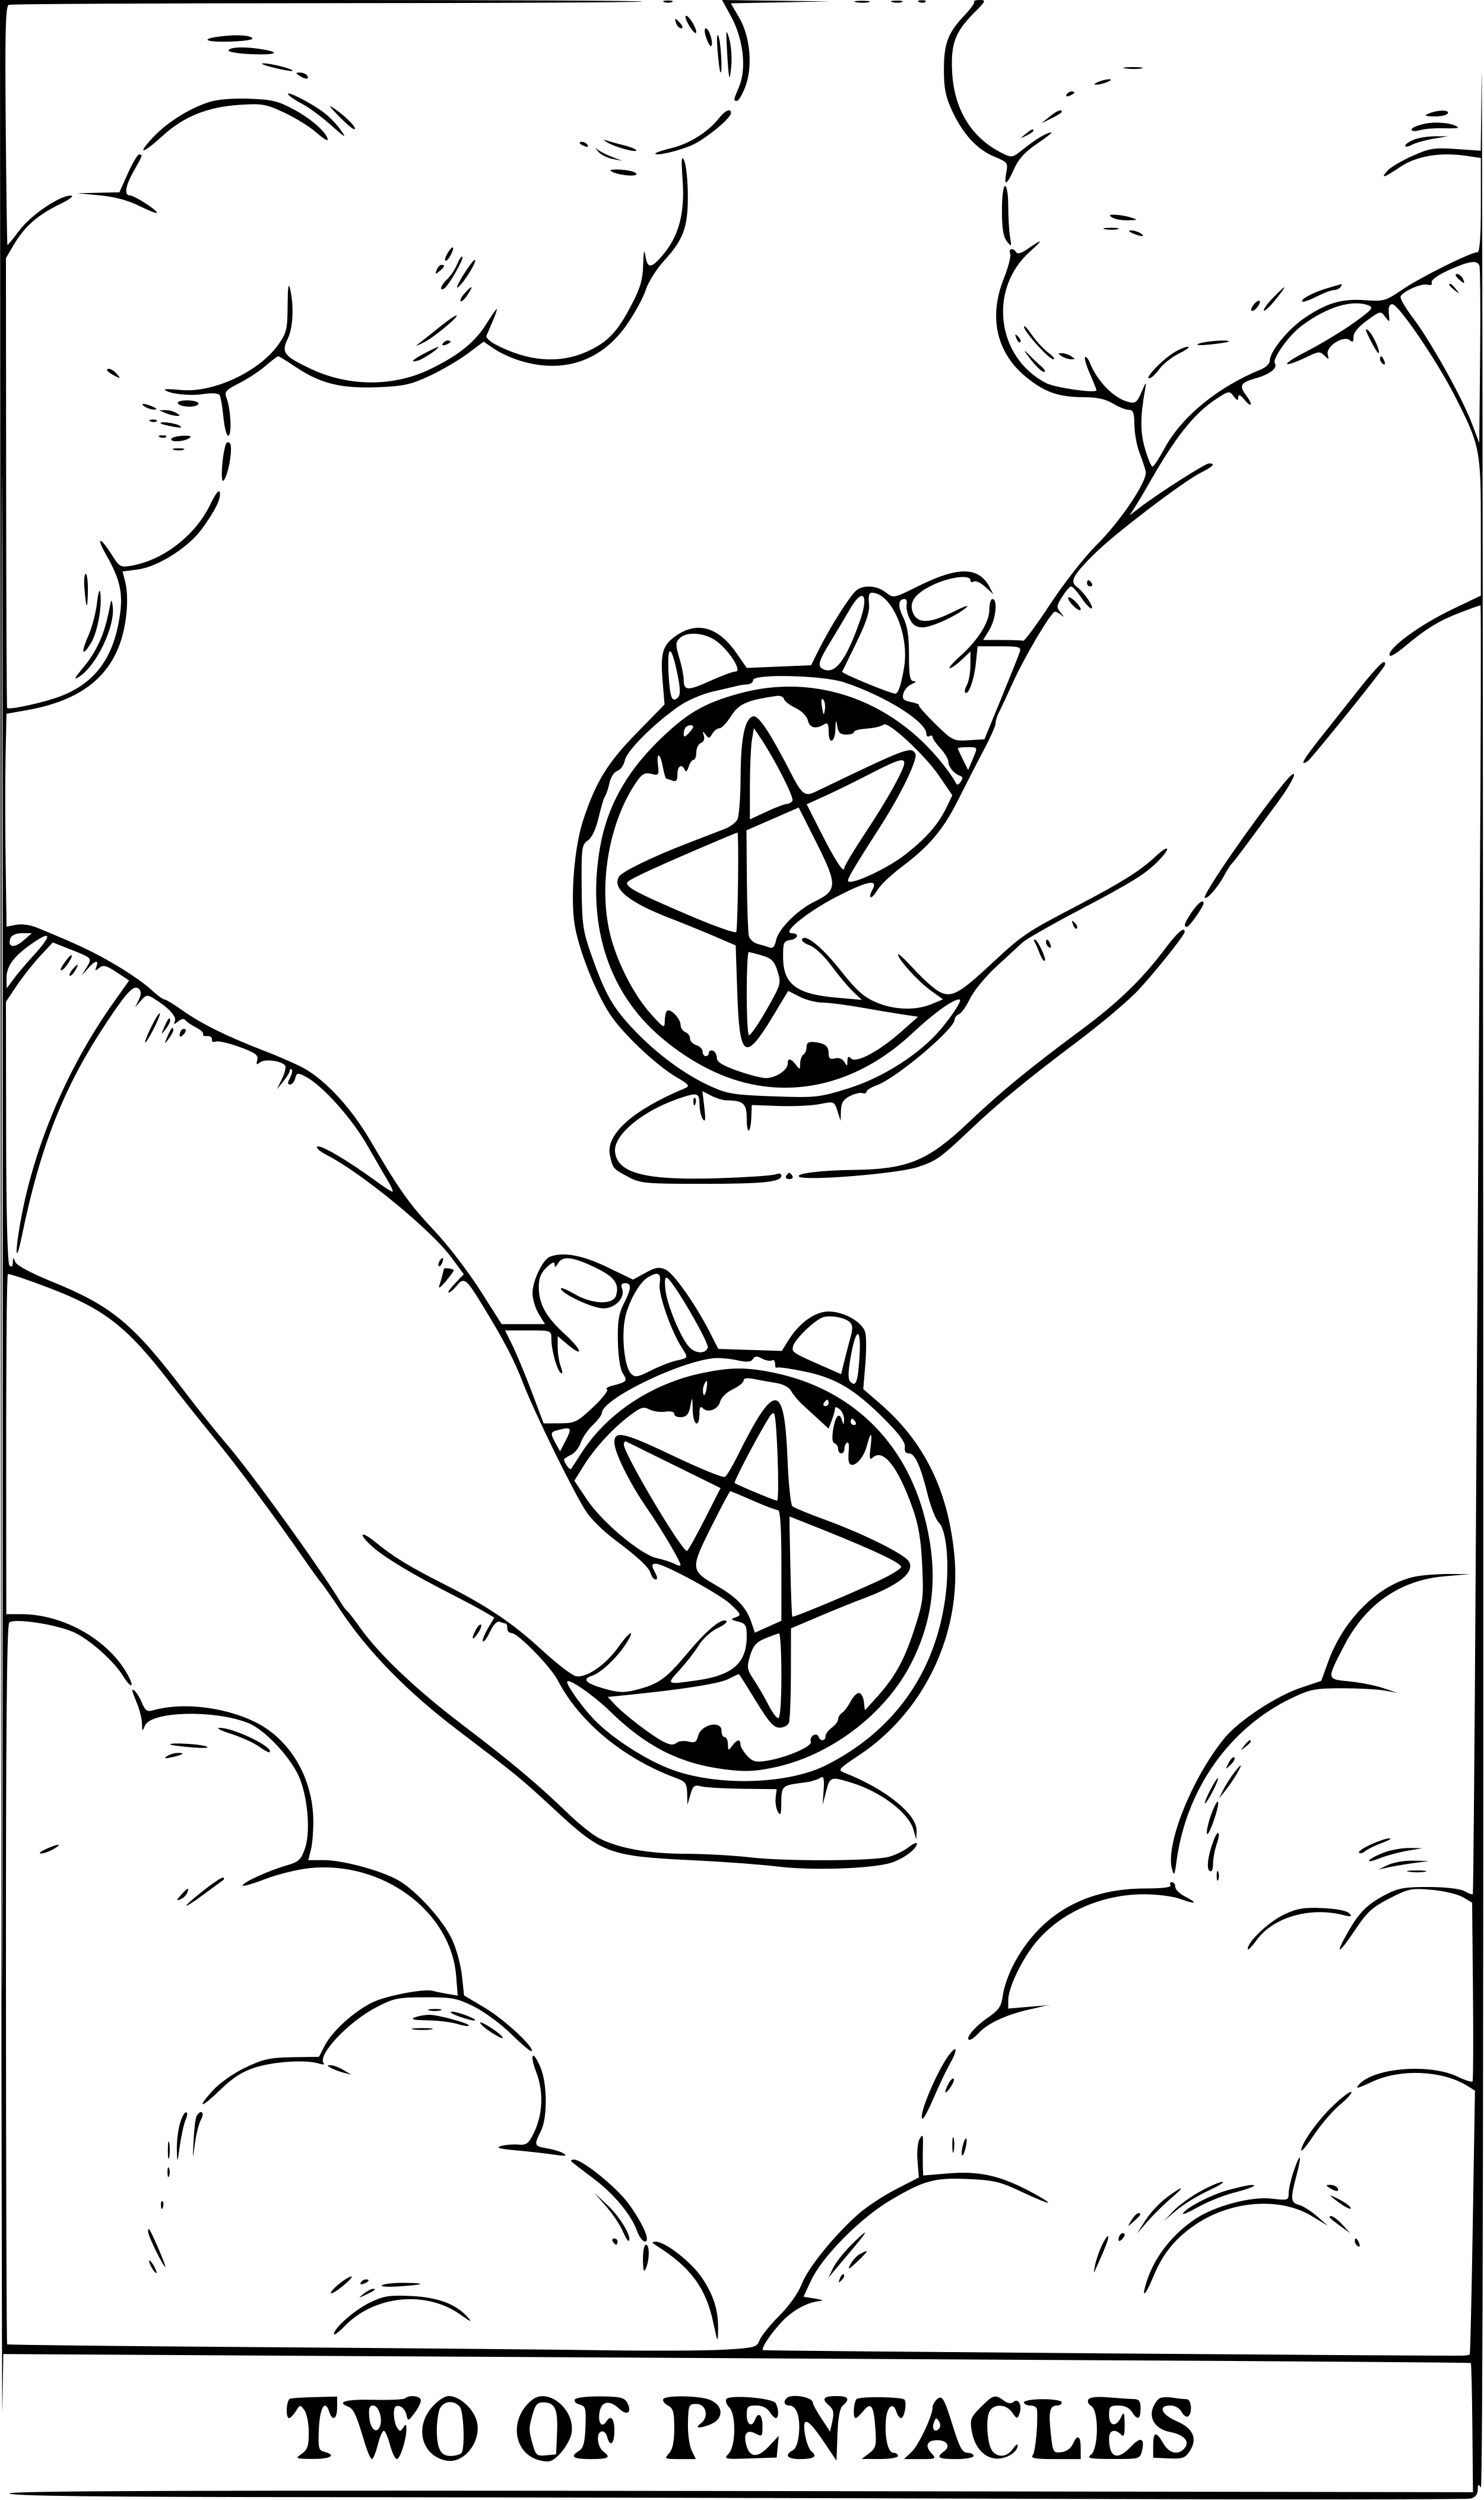 <svg width="471" height="793" viewBox="0 0 471 793" fill="none" xmlns="http://www.w3.org/2000/svg">
<path fill-rule="evenodd" clip-rule="evenodd" d="M0.225 391.25C0.349 606.438 0.585 774.441 0.749 764.591L1.047 746.682L114.774 747.345C177.323 747.709 282.05 748.291 347.5 748.637C412.95 748.983 466.64 749.384 466.81 749.527C466.981 749.67 467.206 758.947 467.31 770.143L467.5 790.5L235.25 790.131C64.339 789.859 3 790.057 3 790.881C3 791.699 29.864 792.02 102.75 792.075C157.613 792.116 261.45 792.36 333.5 792.617C405.55 792.874 465.512 792.832 466.75 792.523C468.236 792.153 469.005 791.204 469.015 789.731C469.028 787.925 469.215 787.786 469.997 789C470.62 789.966 470.888 649.82 470.752 395C470.635 177.475 470.41 10.369 470.252 23.654L469.965 47.808L462.15 47.273C455.132 46.792 453.713 47.017 448.221 49.481C444.857 50.991 441.337 53.075 440.398 54.113C437.939 56.83 439.241 56.444 444.491 52.901C449.579 49.468 457.199 48.203 465.395 49.432L470 50.123V65.061C470 75.281 469.652 80 468.897 80C466.809 80 450.775 87.978 445.143 91.819C439.803 95.461 439.17 95.644 433.356 95.221C425.917 94.681 421.203 96.043 414.182 100.762C408.83 104.36 403 111.497 403 114.452C403 115.327 401.762 116.547 400.25 117.163C386.445 122.785 374.969 132.204 369.5 142.4C367.85 145.476 366.175 147.995 365.778 147.997C365.381 147.998 364.318 145.461 363.416 142.358C361.861 137.01 361.866 132.255 363.436 123.5C363.915 120.834 363.791 120.925 362.326 124.318C360.888 127.648 360.356 128.055 358.167 127.506C353.541 126.345 348.331 121.076 345.913 115.111C345.38 113.798 344.694 112.973 344.388 113.278C344.083 113.584 344.77 115.953 345.916 118.544C347.062 121.135 348 123.487 348 123.772C348 124.868 334.901 123 331.975 121.487C316.254 113.357 313.596 91.69 326.865 79.822C331.428 75.74 331.092 75.535 325.82 79.182C324.148 80.339 322.904 80.653 322.511 80.018C321.545 78.455 319.99 78.811 320.62 80.451C320.926 81.249 320.012 84.813 318.588 88.372C313.688 100.619 316.273 111.954 325.719 119.641C331.667 124.482 336.05 125.986 344.226 125.994C348.18 125.998 350.965 126.618 353.226 127.996C355.027 129.094 357.288 129.994 358.25 129.996C359.664 129.999 360.008 130.911 360.044 134.75C360.068 137.363 360.78 141.3 361.625 143.5C362.471 145.7 363.374 148.4 363.632 149.5C364.317 152.42 355.703 165.282 347.894 173C344.277 176.575 337.758 184.9 333.409 191.5C329.059 198.1 325.163 203.387 324.75 203.25C324.337 203.113 321.307 203 318.015 203H312.029L314.011 199.75C316.082 196.354 316.726 190 315 190C314.45 190 314 191.512 314 193.36C314 197.379 310.432 203.046 304.652 208.207C302.368 210.246 300.925 211.934 301.445 211.957C301.965 211.981 303.653 210.791 305.195 209.313L308 206.626V210.879C308 213.218 307.514 216.04 306.919 217.151C306.324 218.262 306.063 219.396 306.338 219.671C307.349 220.682 309.178 215.677 309.721 210.414L310.28 205H317.257C323.446 205 324.171 205.197 323.678 206.75C323.372 207.713 320.719 214.35 317.782 221.5L312.441 234.5L307.443 234.795C302.59 235.081 302.281 234.929 296.828 229.605C293.739 226.589 291.405 223.929 291.64 223.693C291.876 223.457 290.741 222.998 289.117 222.673C286.705 222.191 286.267 221.694 286.721 219.958C287.027 218.789 288.227 217.449 289.388 216.98C290.685 216.456 290.921 216.102 290 216.061C288.793 216.009 288.5 214.384 288.5 207.748C288.5 201.746 287.999 198.493 286.66 195.8C284.874 192.21 285.054 190 287.132 190C287.69 190 287.968 190.787 287.75 191.75C287.532 192.713 287.96 194.738 288.702 196.25C289.7 198.283 290.788 199 292.877 199C295.701 199 304.284 195.023 306.87 192.516C307.624 191.786 305.648 192.496 302.479 194.094C295.289 197.721 291.361 197.887 289.876 194.626C288.27 191.102 290.273 188.247 296.33 185.427C301.67 182.94 308 182.198 308 184.059C308 184.641 308.483 184.819 309.074 184.454C309.665 184.089 311.301 184.85 312.71 186.145L315.271 188.5L314.101 186.25C310.7 179.716 304.159 179.598 291.595 185.842C283.593 189.819 283.587 189.82 281.159 187.911C278.378 185.723 274.109 185.421 271.813 187.25C269.876 188.793 263.578 198.701 260.052 205.754L257.425 211.007L247.214 211.436L237.003 211.864L233.901 207.357C228.129 198.967 221.487 196.946 214.744 201.528C210.271 204.568 209.543 207.007 210.325 216.337L210.922 223.455L202.091 232.478C192.79 241.98 189.085 248.013 185.082 260.178C182.429 268.243 181.111 282.905 182.212 292.123C183.196 300.361 189.455 316.127 194.434 322.91C199.054 329.204 208.758 338.188 214.691 341.665C218.696 344.012 219.063 344.485 217.41 345.173C200.831 352.078 192.162 359.819 193.582 366.45C194.473 370.61 194.571 370.727 199.318 373.264C203.237 375.359 204.728 375.5 223 375.5C242.488 375.5 248 374.921 248 372.874C248 372.239 247.271 372.076 246.25 372.482C245.287 372.866 237.3 373.417 228.5 373.708C204.902 374.489 195.895 372.22 195.199 365.32C194.672 360.097 203.651 352.549 215.157 348.542C221.344 346.387 221.998 346.55 222.015 350.25C222.024 352.038 222.509 354.175 223.093 355C223.872 356.099 223.994 355.11 223.549 351.294L222.943 346.089L225.721 347.538C227.25 348.335 229.4 348.997 230.5 349.007C235.917 349.061 237 350.023 237 354.783C237 360.162 238.259 359.707 238.46 354.256L238.599 350.5L247.049 350.808C251.697 350.978 257.592 350.707 260.148 350.207C264.76 349.303 264.803 349.32 265.796 352.398L266.796 355.5L266.898 352.276C266.976 349.816 267.652 348.722 269.75 347.663C271.262 346.899 273.063 346.475 273.75 346.721C274.437 346.966 275 346.77 275 346.284C275 345.799 276.525 344.85 278.388 344.177C284.519 341.96 303 326.35 303 323.388C303 322.742 303.617 321.977 304.372 321.688C305.126 321.398 306.714 319.156 307.901 316.705C309.087 314.255 312.857 309.681 316.279 306.541C319.7 303.402 323.4 299.996 324.5 298.972C325.6 297.948 333.275 293.547 341.554 289.191C359.733 279.628 363.531 277.274 367.739 272.963C371.873 268.726 371.029 267.642 366.735 271.673C361.899 276.213 355.895 279.974 341.5 287.483C325.629 295.762 324.486 296.538 314.626 305.733C304.437 315.236 301.977 316.556 298.146 314.575C296.576 313.764 292.976 310.566 290.146 307.469C287.316 304.372 285 302.223 285 302.692C285 304.24 291.266 311.18 295.308 314.108L299.28 316.985L295.672 318.493C290.621 320.603 283.729 320.369 277.97 317.892C274.157 316.252 271.724 314.076 267.013 308.094C261.027 300.496 255.673 296.103 254.57 297.887C254.258 298.392 255.309 299.261 256.907 299.818C258.585 300.403 261.543 303.174 263.911 306.38C266.166 309.432 269.246 313.103 270.755 314.538L273.5 317.148L265.5 316.449C252.74 315.336 248.604 312.224 248.539 303.689C248.504 299.055 248.741 298.466 250.75 298.18C253.382 297.807 253.81 296 251.267 296C247.935 296 256.223 289.242 265.31 284.55C275.208 279.438 278.775 278.683 276.954 282.086C275.234 285.3 276.587 285.508 278.474 282.319C279.392 280.769 282.844 277.475 286.146 275C295.072 268.308 299.392 263.153 304.297 253.337C306.726 248.477 310.353 241.425 312.356 237.667C314.36 233.909 316 230.19 316 229.403C316 228.617 316.413 227.191 316.917 226.236C317.422 225.281 319.475 220.9 321.479 216.5C325.387 207.92 333.672 194 334.871 194C335.272 194 336.241 194.562 337.023 195.25C337.806 195.938 337.695 195.591 336.777 194.48C335.207 192.582 335.23 192.265 337.151 189.23C338.276 187.453 339.544 186 339.969 186C340.394 186 341.813 187.572 343.121 189.493C344.429 191.414 345.889 192.989 346.365 192.993C347.553 193.003 344.084 187.803 341.826 186.191C339.41 184.466 340.512 182.42 347.633 175.413C354.054 169.093 375.327 152.894 381.016 149.992C385.129 147.893 385.937 147 383.721 147C382.476 147 367.513 156.55 361.5 161.182L358.5 163.494L360.231 160.811C361.183 159.335 362.803 156.636 363.831 154.814C372.894 138.742 378.959 131.067 386.339 126.328C390.013 123.969 390.238 123.941 391.558 125.681C392.655 127.129 392.95 127.194 393.001 126C393.048 124.932 393.633 125.18 395.033 126.861C397.301 129.583 397.733 128.351 395.532 125.441C393.18 122.332 393.719 121.339 398.481 120.005C403.125 118.705 405.588 116.76 404.604 115.168C403.759 113.801 409.033 106.436 413.02 103.418C420.972 97.396 429.259 94.871 434.425 96.895C436.063 97.537 435.344 98.367 429.603 102.464C425.891 105.112 418.95 109.282 414.178 111.73C406.078 115.884 406.875 117.04 415.099 113.066C418.454 111.445 418.989 111.418 420.366 112.794C421.742 114.171 421.847 114.132 421.397 112.41C420.744 109.914 426.398 106.255 428.374 107.895C429.346 108.702 429.636 108.463 429.577 106.902C429.528 105.58 431.047 103.718 433.837 101.682C438.102 98.569 438.198 98.55 439.65 100.508C441.057 102.406 441.112 102.359 440.813 99.5C440.597 97.427 440.939 96.5 441.921 96.5C443.837 96.5 456.016 114.365 461.69 125.5C469.785 141.388 470 142.463 470 167.114V188.915L460.75 193.358C450.811 198.132 441 205.238 441 207.662C441 208.616 442.897 207.563 446.25 204.749C452.799 199.255 456.984 196.739 464 194.083C467.025 192.938 469.676 192.001 469.892 192.001C470.107 192 469.997 236.662 469.647 291.25C469.296 345.837 468.723 437.75 468.372 495.5C468.022 553.25 467.608 600.649 467.453 600.831C467.298 601.013 466.12 600.581 464.836 599.872C463.434 599.097 458.902 598.565 453.5 598.541C445.958 598.507 443.771 598.88 440 600.843C433.975 603.979 431.465 606.444 427.836 612.787C423.451 620.451 424.82 620.096 430.047 612.214C433.818 606.529 435.496 604.989 441 602.162C447.088 599.036 447.94 598.864 454.452 599.438C458.275 599.775 462.715 600.827 464.318 601.776L467.233 603.5L467.496 631.5C467.64 646.9 467.587 659.796 467.377 660.158C467.167 660.52 465.084 659.887 462.748 658.752C453.914 654.458 436.195 655.812 431.364 661.15C429.962 662.7 430.742 662.539 435.571 660.284C444.537 656.097 457.913 656.713 465.817 661.678L468.133 663.133L467.446 704.817C467.069 727.743 466.64 746.637 466.493 746.804C466.346 746.971 465.388 747.14 464.363 747.179C459.179 747.378 242.452 745.696 242.169 745.454C241.527 744.906 244.207 740.777 247.75 736.855C251.321 732.902 256.326 730.128 260.372 729.858C261.542 729.78 260.819 729.443 258.763 729.108L255.027 728.5L257.434 723.322C260.932 715.797 273.145 703.47 282.646 697.874C293.386 691.549 296.531 690.697 307.397 691.172C315.464 691.525 317.517 692.024 324.431 695.307C328.755 697.36 332.465 698.869 332.674 698.659C332.884 698.449 330.006 696.695 326.278 694.761C317.037 689.967 310.507 688.587 300.864 689.391L293 690.047L292.903 687.273C292.85 685.748 292.86 682.7 292.926 680.5C293.028 677.11 292.873 676.784 291.909 678.365C291.268 679.416 290.96 682.51 291.204 685.446L291.636 690.662L284.389 694.393C280.403 696.445 275.036 699.977 272.462 702.242C264.878 708.918 256.397 719.393 254.452 724.488C253.369 727.324 250.503 731.366 247.321 734.549C244.394 737.475 241.588 740.953 241.085 742.278C240.222 744.547 239.574 744.721 229.834 745.294C224.151 745.628 206.9 745.712 191.5 745.48C176.1 745.249 127.297 744.805 83.049 744.495C38.8 744.185 2.449 743.782 2.267 743.6C2.085 743.418 1.915 692.079 1.89 629.512C1.858 549.269 2.163 515.437 2.925 514.675C4.494 513.106 18.88 515.388 24.052 518.027C29.151 520.628 36.268 527.079 39.107 531.674C41.614 535.73 42.839 535.458 40.602 531.343C34.545 520.204 20.196 512 6.772 512H2L1.972 488.25C1.907 432.241 2.085 404.582 2.514 404.153C2.766 403.9 8.664 405.868 15.62 408.526C33.133 415.218 40.295 420.792 53.636 438.113C56.861 442.3 63.203 450.261 67.73 455.803C75.496 465.312 86.693 480.387 96.845 495C99.328 498.575 101.617 501.725 101.93 502C102.244 502.275 105.2 506.512 108.5 511.417C117.011 524.065 129.401 536.695 144.776 548.396C164.976 563.77 165.024 563.81 176.699 574.606C191.035 587.865 193.633 588.806 219.236 590.02C229.281 590.496 241.775 591.416 247 592.063C257.424 593.355 276.108 592.768 282.5 590.948C286.444 589.824 291 586.504 291 584.753C291 584.259 289.816 584.786 288.369 585.924C286.923 587.062 284.11 588.429 282.119 588.961C277.012 590.327 249.323 590.432 238 589.128C232.775 588.527 223.55 588.02 217.5 588.003C205.881 587.969 196.405 586.269 190.219 583.109C188.173 582.065 183.774 578.575 180.442 575.355C170.705 565.944 162.455 559.014 147 547.264C132.078 535.918 120.407 524.879 114.392 516.42C112.506 513.766 110.633 511.348 110.231 511.047C109.829 510.746 109.05 509.75 108.5 508.833C101.699 497.497 79.797 467.131 71.476 457.5C68.625 454.2 63.045 447.225 59.076 442C42.093 419.642 35.723 414.357 16.14 406.376C9.783 403.785 5.266 401.347 4.844 400.279C4.202 398.655 4.134 398.67 4.07 400.45C4.023 401.749 3.666 402.066 3.001 401.401C2.37 400.77 1.98 385.188 1.944 359.074L1.886 317.745L5.322 312.623C7.211 309.805 10.557 305.572 12.756 303.216L16.755 298.933L22.076 301.03C29.36 303.901 29.312 303.85 27.495 306.843L25.881 309.5L27.851 307.25C30.164 304.608 31.477 304.316 30.584 306.641C30.056 308.017 30.202 308.077 31.484 307.013C32.752 305.961 33.696 306.195 36.998 308.38L40.983 311.017L36.19 317.758C20.801 339.405 9.96 365.492 6.012 390.377C4.628 399.104 5.304 400.059 7.002 391.775C12.773 363.617 20.296 344.664 33.702 324.5C40.478 314.309 42.56 312.16 44.135 313.735C44.869 314.469 44.839 315.496 44.036 317.143L42.887 319.5L44.73 317.402C46.44 315.457 46.752 315.416 49.037 316.842C53.536 319.649 56.066 322.387 55.507 323.843C55.042 325.054 55.209 325.072 56.553 323.956C57.499 323.171 58.428 323.011 58.826 323.566C59.197 324.081 60.722 325.133 62.216 325.902C63.71 326.672 64.727 327.633 64.477 328.038C64.226 328.443 64.804 328.712 65.761 328.637C66.717 328.562 67.393 329.046 67.262 329.714C67.129 330.392 67.65 330.688 68.441 330.384C69.22 330.085 72.623 330.849 76.003 332.081C81.056 333.924 82.061 334.66 81.653 336.218C81.256 337.738 81.431 337.887 82.538 336.969C84.009 335.748 89.572 336.499 90.529 338.048C90.833 338.539 90.361 340.417 89.481 342.221L87.88 345.5L89.918 343C91.038 341.625 91.966 340.087 91.978 339.583C91.99 339.079 92.261 338.928 92.581 339.248C92.901 339.567 92.66 340.767 92.046 341.914C91.221 343.456 91.224 344 92.058 344C92.679 344 93.419 343.114 93.702 342.031C94.178 340.212 94.43 340.171 97.004 341.502C102.211 344.195 111.474 354.466 116.396 363.006C119.088 367.678 122.162 372.962 123.227 374.75C124.292 376.537 124.882 378 124.539 378C124.196 378 121.571 376.288 118.707 374.195C110.106 367.911 101.748 363.038 100.691 363.691C100.145 364.029 101.538 365.249 103.787 366.403C114.747 372.023 136.852 390.178 143.202 398.774L147.199 404.183L144.412 407.092C142.88 408.691 141.975 410 142.403 410C142.83 410 144.007 408.988 145.019 407.75C147.227 405.048 147.975 405.588 152.689 413.29C160.036 425.295 163.131 431.193 165.988 438.632C169.623 448.098 182.306 473.889 186.121 479.575C187.625 481.817 191.476 485.628 194.678 488.044C202.933 494.272 205.872 497.022 206.547 499.147C206.87 500.166 207.57 501 208.103 501C208.703 501 208.677 500.266 208.035 499.066C206.7 496.571 206.731 496 208.2 496C210.731 496 228.528 505.662 231.929 508.882C235.21 511.99 235.341 512.322 233.536 512.97C231.778 513.602 231.857 513.747 234.286 514.357C236.663 514.953 237 515.527 237 518.972C237 527.428 232.644 531.338 221.413 532.961C211.392 534.41 211.377 534.401 215.648 529.75C217.794 527.413 220.559 523.86 221.791 521.856C223.023 519.853 225.636 517.452 227.597 516.521C229.558 515.59 230.9 514.567 230.58 514.246C229.275 512.942 224.44 516.879 218.287 524.255C211.379 532.537 209.036 534.207 201.739 536.044C197.992 536.988 196.177 536.903 191.588 535.569C185.806 533.888 184.611 532.576 187.908 531.529C190.618 530.669 195.491 526.14 198.429 521.75C201.979 516.448 200.042 517.068 196.25 522.448C192.23 528.15 185.896 532.442 182.688 531.636C181.386 531.31 176.605 527.62 172.063 523.438C162.75 514.862 154.828 509.526 141 502.514C129.737 496.802 124.979 493.894 119.25 489.224C114.182 485.092 113.496 486.472 118.454 490.825C122.232 494.142 131.333 499.592 143 505.523C147.125 507.62 151.936 510.18 153.69 511.212L156.88 513.089L154.816 516.587C153.681 518.511 152.994 520.328 153.291 520.624C153.587 520.92 154.605 519.527 155.554 517.528C156.694 515.124 157.767 514.08 158.721 514.446C159.514 514.751 160.352 515 160.582 515C160.812 515 161 515.675 161 516.5C161 517.325 161.626 518 162.391 518C164.356 518 174.777 528.654 176.994 532.93C183.92 546.285 197.994 557.884 214.75 564.047C217.57 565.084 218.012 565.723 218.09 568.871L218.18 572.5L219.122 569.239C219.95 566.367 220.372 566.055 222.646 566.626C224.067 566.983 230.016 567.325 235.865 567.387L246.5 567.5L246.183 570.218C246.008 571.713 246.332 573.738 246.902 574.718C247.724 576.13 247.945 575.507 247.97 571.719C248.002 566.609 248.323 566.282 254 565.572C255.925 565.332 257.613 565.048 257.75 564.942C257.887 564.837 258.337 564.687 258.75 564.61C259.163 564.533 260.006 564.147 260.625 563.753C261.416 563.249 261.651 564.441 261.416 567.768L261.081 572.5L262.183 568.25C263.41 563.514 263.602 563.446 270.148 565.432C279.493 568.268 288.342 574.938 289.899 580.319L290.82 583.5L290.91 580.685C291.076 575.504 281.013 567.41 268.085 562.323C265.783 561.418 266.005 561.151 272.776 556.649C293.364 542.962 305.242 518 302.905 493.334C300.958 472.791 293.379 457.349 279.262 445.161L273.986 440.606L274.628 432.909C274.981 428.675 274.987 424.085 274.642 422.709C273.812 419.401 267.898 416 262.978 416C258.628 416 253.631 419.621 250.114 425.32L248.152 428.5L238.059 428.183L227.966 427.866L225.478 422.957C220.933 413.988 213.857 403.892 211.298 402.726C209.193 401.767 208.121 401.933 204.841 403.73L200.909 405.884L192.757 401.942C184.832 398.11 178.76 397.004 174.539 398.623C172.247 399.503 168.999 406.301 169.004 410.21C169.006 412.02 169.899 414.962 170.989 416.75L172.971 420H166.094H159.217L152.375 409.25C148.613 403.337 142.134 394.9 137.978 390.5C129.988 382.041 126.735 377.47 117.535 361.774C111.744 351.894 104.123 343.457 97.197 339.259C95.164 338.027 89.225 335.374 84 333.365C72.001 328.75 63.804 324.697 57.748 320.384C55.134 318.523 52.609 317 52.138 317C51.666 317 49.714 315.537 47.8 313.75C45.886 311.962 40.761 308.42 36.41 305.877C29.361 301.757 25.087 299.741 11.791 294.262C9.617 293.366 6.84 292.982 5.08 293.334L2.077 293.935L1.788 273.217C1.63 261.823 1.625 246.627 1.778 239.448L2.055 226.397L8.278 225.306C24.203 222.513 33.732 215.842 37.914 204.556C40.251 198.249 41.023 189.537 39.7 184.385L38.901 181.271L43.822 180.618C50.096 179.786 59.794 173.638 64.048 167.799C68.368 161.867 70.186 158.168 69.756 156.183C69.528 155.13 68.377 156.605 66.681 160.126C62.034 169.776 51.876 177.65 41.787 179.424C38.279 180.041 37.935 179.858 35.577 176.122C31.728 170.024 30.282 169.998 33.745 176.089C38.244 184.004 39.154 188.351 37.919 196.025C35.845 208.899 30.06 216.62 19.367 220.785C14.319 222.751 2.993 225.256 2.254 224.57C2.119 224.444 1.981 192.285 1.948 153.105L1.887 81.869L4.354 77.684C7.771 71.889 11.84 68.267 18.669 64.94C22.187 63.227 23.689 62.08 22.456 62.05C18.974 61.965 9.709 68.265 6.054 73.203C4.14 75.79 2.474 77.807 2.353 77.687C2.232 77.566 1.991 60.492 1.817 39.744C1.565 9.748 1.763 1.921 2.783 1.53C3.488 1.259 48.905 1.025 103.709 1.01C158.512 0.994 203.573 0.761 203.843 0.491C204.113 0.221 158.358 0 102.167 0H0L0.225 391.25ZM210.75 0.662C211.438 0.94 212.563 0.94 213.25 0.662C213.938 0.385 213.375 0.158 212 0.158C210.625 0.158 210.063 0.385 210.75 0.662ZM232.126 5.416C235.906 12.395 236.969 21.756 234.62 27.372C232.729 31.892 232.713 32 233.917 32C234.422 32 235.608 29.974 236.554 27.498C238.978 21.152 238.122 11.59 234.591 5.565L231.946 1.051L247.723 0.748L263.5 0.445L246.346 0.223L229.192 0L232.126 5.416ZM271.762 0.707C273.006 0.946 274.806 0.937 275.762 0.687C276.718 0.437 275.7 0.241 273.5 0.252C271.3 0.263 270.518 0.468 271.762 0.707ZM283.269 0.693C284.242 0.947 285.592 0.93 286.269 0.656C286.946 0.382 286.15 0.175 284.5 0.195C282.85 0.215 282.296 0.439 283.269 0.693ZM291.813 0.683C292.534 0.972 293.397 0.936 293.729 0.604C294.061 0.272 293.471 0.036 292.417 0.079C291.252 0.127 291.015 0.364 291.813 0.683ZM309.185 0.518C309.469 0.803 308.183 2.647 306.327 4.615C300.855 10.416 299.6 13.653 299.585 22C299.574 27.963 300.096 30.636 302.136 35.046C305.577 42.483 310.115 47.438 315.521 49.662C319.774 51.411 319.96 51.657 319.383 54.75C318.539 59.277 319.551 58.803 321.856 53.592C323.253 50.435 325.321 48.164 329.14 45.592C332.073 43.616 334.112 42 333.671 42C332.336 42 328.707 44.159 324.857 47.243C321.252 50.132 321.18 50.145 317.857 48.471C308.296 43.654 302.816 34.692 302.198 22.863C301.727 13.853 303.121 10.115 309.228 4.007C312.899 0.337 313.043 0 310.951 0C309.695 0 308.9 0.233 309.185 0.518ZM0.495 391.5C0.495 606.55 0.61 694.674 0.75 587.331C0.89 479.989 0.89 304.039 0.75 196.331C0.61 88.624 0.495 176.45 0.495 391.5ZM218.641 7.969C219.606 9.602 220.607 10.727 220.866 10.468C221.542 9.791 218.833 5 217.774 5C217.286 5 217.676 6.336 218.641 7.969ZM214.638 7.5C214.955 8.325 215.671 9 216.229 9C216.815 9 216.718 8.365 216 7.5C215.315 6.675 214.599 6 214.409 6C214.219 6 214.322 6.675 214.638 7.5ZM224.168 12.051C224.753 13.729 225.458 14.875 225.736 14.598C226.529 13.804 225.067 9 224.033 9C223.49 9 223.547 10.269 224.168 12.051ZM230.745 16C231.273 25.542 231.613 26.711 232.118 20.714C232.339 18.082 232.027 14.257 231.425 12.214C230.454 8.919 230.377 9.347 230.745 16ZM227.744 16C228.034 19.575 228.435 22.688 228.635 22.917C229.373 23.759 228.833 13.435 228.038 11.5C227.556 10.326 227.435 12.183 227.744 16ZM68.75 11.716C63.127 12.568 66.253 13.489 73.669 13.165C78.711 12.945 80.855 12.521 79.921 11.93C78.495 11.027 73.881 10.939 68.75 11.716ZM72.549 15.921C72.228 16.44 75.252 16.985 79.492 17.171C87.454 17.52 89.521 16.678 83.25 15.642C77.81 14.743 73.203 14.863 72.549 15.921ZM87 21.499C90.025 22.23 92.655 22.675 92.844 22.487C93.376 21.958 85.747 20.001 83.5 20.091C82.4 20.134 83.975 20.768 87 21.499ZM357.264 21.718C358.784 21.947 361.034 21.941 362.264 21.704C363.494 21.467 362.25 21.279 359.5 21.286C356.75 21.294 355.744 21.488 357.264 21.718ZM95 24C96.958 25.266 98.282 25.266 97.5 24C97.16 23.45 96.121 23.007 95.191 23.015C93.734 23.029 93.707 23.165 95 24ZM348.5 26C347.239 26.542 347.055 26.859 348 26.859C348.825 26.859 350.4 26.473 351.5 26C352.761 25.458 352.945 25.141 352 25.141C351.175 25.141 349.6 25.527 348.5 26ZM91.463 29.941C91.833 30.539 93.816 31.886 95.87 32.934C97.924 33.982 102.041 37.013 105.02 39.669C109.651 43.801 110.104 44.029 108.148 41.248C106.89 39.459 104.429 36.923 102.68 35.612C98.632 32.578 90.576 28.505 91.463 29.941ZM338.507 29.989C338.157 30.555 338.558 30.723 339.448 30.382C341.18 29.717 341.497 29 340.059 29C339.541 29 338.843 29.445 338.507 29.989ZM66.286 32.393C60.098 34.412 53.158 38.749 48.817 43.313C43.244 49.172 45.019 49.098 51.469 43.203C58.321 36.94 65.856 33.903 76.185 33.242C83.175 32.795 84.445 33.02 90.232 35.728C93.732 37.365 98.261 40.168 100.297 41.956C102.334 43.744 103.998 44.823 103.995 44.354C103.983 42.323 99.05 37.856 93.5 34.852C88.292 32.033 86.378 31.566 79 31.312C73.719 31.13 68.904 31.54 66.286 32.393ZM107.5 36.81C109.7 39.096 111.907 40.974 112.405 40.983C113.682 41.007 110.072 37.178 106.5 34.719C103.969 32.977 104.125 33.304 107.5 36.81ZM228.12 37.574C224.77 41.833 218.748 45.621 213.219 46.948C210.348 47.636 208 48.43 208 48.711C208 49.603 215.34 47.912 219.622 46.034C223.823 44.191 232 37.486 232 35.884C232 34.2 230.136 35.012 228.12 37.574ZM333 37.082L330.5 39.12L333.75 37.535C335.538 36.662 337 35.735 337 35.474C337 34.48 335.407 35.12 333 37.082ZM453.5 36C451.888 36.693 452.216 36.873 455.191 36.93C457.221 36.968 459.16 36.55 459.5 36C460.246 34.793 456.308 34.793 453.5 36ZM452.25 39.24C449.913 39.723 448 40.55 448 41.078C448 41.645 449.125 41.723 450.75 41.269C452.262 40.846 455.684 40.584 458.353 40.687C461.023 40.79 462.997 40.663 462.739 40.406C461.399 39.066 455.997 38.465 452.25 39.24ZM325.441 42.555C323.577 44.049 323.589 44.067 325.75 43.02C326.988 42.42 328 41.72 328 41.465C328 40.7 327.481 40.921 325.441 42.555ZM448.75 44.299C447.238 44.897 446 45.765 446 46.228C446 46.691 446.955 46.559 448.122 45.935C449.289 45.31 452.326 44.447 454.872 44.017L459.5 43.235L455.5 43.224C453.3 43.218 450.262 43.702 448.75 44.299ZM193 45.318C195.697 46.877 202.934 48.69 201.829 47.529C201.46 47.142 199.66 46.466 197.829 46.028C195.998 45.589 193.6 44.925 192.5 44.552C191.248 44.127 191.435 44.413 193 45.318ZM184 45.393C184 45.609 184.698 46.054 185.552 46.382C186.442 46.723 186.843 46.555 186.493 45.989C185.906 45.038 184 44.583 184 45.393ZM190 48.239C190.825 49.135 192.85 50.126 194.5 50.44L197.5 51.012L194.5 49.872C192.85 49.245 190.825 48.254 190 47.67C188.667 46.727 188.667 46.791 190 48.239ZM40.58 55L37.888 61L31.194 61.147L24.5 61.293L31.612 61.951C36.213 62.376 40.613 63.543 44.075 65.257C47.019 66.714 49.591 67.742 49.792 67.542C50.355 66.978 42.698 62 41.268 62C39.297 62 39.786 58.917 42.512 54.148C45.274 49.316 45.374 49 44.137 49C43.662 49 42.061 51.7 40.58 55ZM216.654 57.138C217.392 67.711 215.45 74.946 210.239 81.034C206.503 85.399 205.409 85.293 204.727 80.5C204.492 78.85 204.232 80.28 204.15 83.677C204.03 88.628 203.294 91.21 200.445 96.677C195.907 105.388 192.803 108.623 186.126 111.602C177.472 115.463 167.463 114.648 157.234 109.251C155.437 108.303 154.159 107.071 154.393 106.514C154.627 105.956 155.54 103.813 156.423 101.75C157.305 99.687 157.863 98 157.663 98C157.463 98 155.919 100.22 154.232 102.934C150.712 108.596 145.202 112.97 136.208 117.24C124.634 122.736 110.592 122.64 98.619 116.982C90.038 112.928 89.222 111.856 91.338 107.418C93.031 103.867 93.34 96.905 92.044 91.5C91.563 89.494 91.312 91.265 91.285 96.845C91.25 104.391 90.971 105.578 88.373 109.256C82.244 117.932 67.547 124.749 57.261 123.687C54.252 123.377 52.026 123.359 52.315 123.649C53.595 124.928 60.113 125.666 64.395 125.016C67.282 124.578 69.313 124.698 69.704 125.33C70.052 125.893 70.598 129.087 70.918 132.427C71.238 135.767 71.95 138.371 72.5 138.214C73.635 137.889 73.241 129.765 71.923 126.298C71.143 124.247 71.568 123.746 75.989 121.505C78.705 120.13 82.465 117.653 84.345 116.002C86.226 114.351 87.997 113 88.282 113C88.566 113 91.141 114.576 94.003 116.502C101.658 121.654 108.387 123.299 119.887 122.829C128.187 122.491 130.454 121.99 136.486 119.161C140.328 117.359 145.728 114.194 148.486 112.127L153.5 108.369L156.912 110.694C158.788 111.972 162.582 113.689 165.343 114.509C179.08 118.589 191.073 114.429 199.059 102.815C201.567 99.168 204.24 94.231 204.998 91.842C205.756 89.454 208.344 85.353 210.748 82.729C216.937 75.974 218.345 72.115 218.312 62C218.297 57.325 217.782 52.375 217.167 51C216.286 49.028 216.178 50.326 216.654 57.138ZM193.796 54.169C195.076 55.398 202 56.279 202 55.212C202 54.656 199.996 54.042 197.546 53.847C195.097 53.652 193.41 53.797 193.796 54.169ZM318 66.809C318 72.419 318.443 75.164 319.572 76.559C321.059 78.396 321.113 78.32 320.572 75.125C320.257 73.269 320 68.881 320 65.375C320 61.792 319.562 59 319 59C318.419 59 318 62.27 318 66.809ZM353 69C353.825 69.533 356.075 69.931 358 69.885C361.207 69.808 361.291 69.734 359 69C357.625 68.56 355.375 68.161 354 68.115C352.034 68.049 351.821 68.238 353 69ZM350.762 72.707C352.006 72.946 353.806 72.937 354.762 72.687C355.718 72.437 354.7 72.241 352.5 72.252C350.3 72.263 349.518 72.468 350.762 72.707ZM359.5 74C362.249 75.181 363.828 75.181 362 74C361.175 73.467 359.825 73.055 359 73.086C358.011 73.122 358.181 73.433 359.5 74ZM142.143 80.143C141.438 81.271 141.081 82.414 141.35 82.683C141.618 82.952 142.361 82.194 143 81C144.511 78.176 143.809 77.474 142.143 80.143ZM145.043 83.896C144.369 85.524 142.958 87.633 141.909 88.583C139.937 90.367 139.238 92.589 140.988 91.507C142.403 90.633 147.338 82.005 146.756 81.423C146.488 81.155 145.718 82.268 145.043 83.896ZM147.084 87.172C145.309 90.028 144.558 91.782 145.416 91.07C147.419 89.407 151.37 83.037 150.77 82.437C150.518 82.185 148.86 84.316 147.084 87.172ZM459.714 85.732C456.33 87.276 454.12 88.87 454.39 89.573C454.678 90.323 454.172 90.596 453.042 90.301C451.196 89.818 445.605 92.213 444.535 93.944C444.209 94.471 445.951 97.543 448.406 100.771C453.989 108.112 464.012 126.039 467.137 134.274L469.5 140.5L469.767 113.014C469.913 97.897 469.815 84.959 469.548 84.264C468.828 82.389 466.172 82.786 459.714 85.732ZM138.584 85.641C138.057 87.014 138.204 87.076 139.477 86.019C141.212 84.579 141.393 84 140.107 84C139.616 84 138.931 84.739 138.584 85.641ZM462 87.378C462 87.585 462.685 88.324 463.523 89.019C464.796 90.076 464.943 90.014 464.416 88.641C463.878 87.24 462 86.257 462 87.378ZM421.5 91.348C416.904 92.672 412.601 94.934 413.317 95.651C413.586 95.92 415.632 95.208 417.863 94.07C420.095 92.931 422.587 92 423.401 92C424.216 92 425.16 91.55 425.5 91C425.84 90.45 425.979 90.044 425.809 90.098C425.639 90.152 423.7 90.715 421.5 91.348ZM460 90.378C460 90.585 460.788 91.373 461.75 92.128C463.336 93.371 463.371 93.336 462.128 91.75C460.821 90.084 460 89.555 460 90.378ZM147.494 93.006C146.496 94.11 145.915 95.249 146.204 95.537C146.493 95.826 147.475 94.923 148.388 93.531C150.381 90.49 149.983 90.256 147.494 93.006ZM404.015 94.485C402.157 96.402 400.868 98.202 401.151 98.485C401.434 98.768 403.112 97.199 404.88 95C408.839 90.074 408.491 89.867 404.015 94.485ZM398 96.5C397.293 97.352 396.94 98.273 397.215 98.548C397.49 98.823 398.293 98.352 399 97.5C399.707 96.648 400.06 95.727 399.785 95.452C399.51 95.177 398.707 95.648 398 96.5ZM140.136 103.25C137.907 105.037 135.052 107.303 133.792 108.285C131.52 110.055 131.526 110.058 134.5 108.626C137.558 107.153 146.036 100.117 144.845 100.042C144.484 100.019 142.365 101.463 140.136 103.25ZM325 103.627C325 105.199 332.95 114.006 334.335 113.968C334.976 113.951 334.244 113 332.709 111.855C331.174 110.71 328.812 108.145 327.459 106.155C326.107 104.164 325 103.027 325 103.627ZM434.877 107.758C436.067 110.091 437.233 112 437.468 112C438.397 112 435.75 106.037 434.279 104.816C433.156 103.884 433.325 104.716 434.877 107.758ZM322.564 107.293C322.94 108.279 323.499 108.834 323.807 108.526C324.115 108.219 323.808 107.412 323.124 106.733C322.136 105.753 322.022 105.868 322.564 107.293ZM140.507 108.989C140.157 109.555 140.558 109.723 141.448 109.382C143.18 108.717 143.497 108 142.059 108C141.541 108 140.843 108.445 140.507 108.989ZM380.5 108.99C379.255 109.519 380.577 109.628 384 109.28C387.025 108.972 389.688 108.558 389.917 108.36C390.778 107.616 382.416 108.176 380.5 108.99ZM134.75 112.068C130.72 114.196 129.934 115.093 132.75 114.353C134.393 113.921 140.082 110.019 139 110.066C138.725 110.079 136.813 110.979 134.75 112.068ZM326.916 113.75C328.705 116.088 330.693 117.99 331.334 117.978C331.975 117.966 331.6 117.178 330.5 116.228C329.4 115.277 327.412 113.375 326.082 112C324.752 110.625 325.127 111.412 326.916 113.75ZM372.5 111.877C368.766 114.204 363.233 120 364.745 120C365.36 120 366.79 118.699 367.922 117.109C369.054 115.519 371.897 113.27 374.24 112.11C376.583 110.95 377.825 110.003 377 110.005C376.175 110.006 374.15 110.849 372.5 111.877ZM337 113C337.825 113.533 339.175 113.969 340 113.969C341.333 113.969 341.333 113.862 340 113C339.175 112.467 337.825 112.031 337 112.031C335.667 112.031 335.667 112.138 337 113ZM438 113.941C438 114.459 438.445 115.157 438.989 115.493C439.555 115.843 439.723 115.442 439.382 114.552C438.717 112.82 438 112.503 438 113.941ZM34 117.465C34 117.72 35.013 118.469 36.25 119.129C38.29 120.216 38.372 120.172 37.128 118.664C35.85 117.115 34 116.406 34 117.465ZM56.5 128C56.84 128.55 58.441 129 60.059 129C61.677 129 63 128.55 63 128C63 127.45 61.398 127 59.441 127C57.323 127 56.132 127.405 56.5 128ZM46 129C46.825 129.533 48.175 129.945 49 129.914C49.989 129.878 49.819 129.567 48.5 129C45.751 127.819 44.172 127.819 46 129ZM52.5 131C53.6 131.473 55.175 131.884 56 131.914C57.333 131.963 57.333 131.862 56 131C55.175 130.467 53.6 130.055 52.5 130.086L50.5 130.141L52.5 131ZM47.813 133.683C48.534 133.972 49.397 133.936 49.729 133.604C50.061 133.272 49.471 133.036 48.417 133.079C47.252 133.127 47.015 133.364 47.813 133.683ZM51.083 134.356C51.313 134.552 53.075 135.002 55 135.355C57.462 135.807 58.055 135.706 57 135.014C55.644 134.125 50.092 133.508 51.083 134.356ZM50.813 138.683C51.534 138.972 52.397 138.936 52.729 138.604C53.061 138.272 52.471 138.036 51.417 138.079C50.252 138.127 50.015 138.364 50.813 138.683ZM54.405 139.153C53.701 140.292 58.125 140.207 59.96 139.046C61.018 138.377 60.525 138.147 58.175 138.214C56.389 138.265 54.693 138.687 54.405 139.153ZM71.613 141.083C70.447 144.738 69.923 153.454 70.93 152.459C72.454 150.951 74.039 141.686 72.961 140.583C72.422 140.031 71.886 140.23 71.613 141.083ZM55.269 142.693C56.242 142.947 57.592 142.93 58.269 142.656C58.946 142.382 58.15 142.175 56.5 142.195C54.85 142.215 54.296 142.439 55.269 142.693ZM26.776 186.25C27.319 193.255 27.761 193.853 27.884 187.75C27.948 184.588 27.651 182 27.224 182C26.797 182 26.595 183.912 26.776 186.25ZM345 185C345 185.55 345.477 186 346.059 186C346.641 186 346.84 185.55 346.5 185C346.16 184.45 345.684 184 345.441 184C345.198 184 345 184.45 345 185ZM30.8 191.175C30.448 194.296 29.219 198.978 28.068 201.579C25.581 207.201 26.068 208.58 28.897 203.929C30.959 200.538 32.473 192.229 31.813 187.928C31.604 186.569 31.158 187.999 30.8 191.175ZM275.798 191.395C276.091 193.902 275.07 197.107 271.898 203.645C269.535 208.515 267.457 212.752 267.281 213.06C266.986 213.574 282.672 220.041 284.143 220.013C285.1 219.994 286.07 217.094 286.958 211.599C288.651 201.114 282.905 188 276.619 188C275.824 188 275.539 189.177 275.798 191.395ZM269.731 193.25C268.388 195.588 265.65 200.174 263.645 203.441C259.601 210.032 259.261 211.502 261.572 212.389C265.241 213.797 268.608 209.216 272.934 196.93C275.904 188.497 273.829 186.113 269.731 193.25ZM339 189.69C339 190.24 339.9 191.505 341 192.5C342.1 193.495 343 193.86 343 193.31C343 192.76 342.1 191.495 341 190.5C339.9 189.505 339 189.14 339 189.69ZM34.634 193.5C33.216 200.943 30.759 206.481 26.695 211.389C23.491 215.258 23.184 215.926 25.22 214.591C30.691 211.007 36.597 198.569 35.775 192.365C35.425 189.72 35.337 189.807 34.634 193.5ZM215.663 202.48C214.373 203.77 214.363 204.557 215.592 208.639C216.366 211.212 217 214.345 217 215.6C217 219.145 218.273 219.204 225.364 215.989C228.99 214.345 232.626 213 233.444 213C235.62 213 231.655 206.602 227.531 203.456C223.853 200.651 217.975 200.167 215.663 202.48ZM212.168 213.183C212.548 221.205 213.266 223.134 215.164 221.236C216.006 220.394 215.965 218.491 215.006 213.802C213.086 204.416 211.739 204.122 212.168 213.183ZM431.307 218.627C427.563 223.371 421.953 230.459 418.84 234.377C413.498 241.101 412.42 243.094 414.986 241.509C416.075 240.835 437.924 213.74 439.385 211.25C439.788 210.563 439.667 210 439.116 210C438.564 210 435.05 213.882 431.307 218.627ZM239 215.75C239 216.438 238.213 217.034 237.25 217.077C236.287 217.119 234.825 217.331 234 217.549C233.175 217.766 229.759 218.561 226.408 219.315C223.033 220.075 218.248 222.109 215.678 223.877C207.754 229.329 198.929 238.103 198.324 241.131C198.015 242.676 196.947 244.2 195.95 244.516C194.936 244.838 193.838 246.5 193.454 248.295C193.077 250.058 192.447 251.95 192.052 252.5C191.658 253.05 190.731 256.117 189.992 259.316C189.147 262.974 187.879 265.672 186.574 266.586C184.642 267.939 184.508 268.948 184.611 281.27C184.711 293.263 185.003 295.298 187.731 303.035C192.105 315.44 194.548 319.7 201.388 326.844C208.717 334.5 217.346 340.831 225.5 344.538C230.868 346.978 232.975 347.317 245.516 347.752C258.951 348.218 259.93 348.114 269.175 345.252C280.285 341.812 292.179 334.171 298.767 326.242C302.818 321.367 305.52 317 304.486 317C302.417 317 296.395 321.337 289.5 327.792C272.883 343.349 252.664 348.653 233.302 342.535C224.757 339.835 215.659 334.423 208.139 327.565C192.549 313.35 186.266 292.325 190.487 268.5C192.677 256.138 198.556 245.366 208.495 235.5C217.672 226.392 223.118 223.144 234.5 219.994C259.213 213.153 284.606 222.472 300.716 244.295C301.935 245.946 303.138 247.792 303.39 248.398C303.685 249.107 304.22 248.966 304.892 248C305.639 246.927 305.594 246.383 304.736 246.089C302.81 245.43 301 243.267 301 241.623C301 240.787 299.875 238.889 298.5 237.405C297.125 235.922 296 234.297 296 233.795C296 233.293 295.55 233.16 295 233.5C294.45 233.84 294 233.478 294 232.695C294 228.922 280.945 220.763 268 216.447C261.219 214.186 239.001 213.652 239 215.75ZM246.5 220.733C237.08 222.102 234.474 223.25 232.049 227.105C230.701 229.247 229.036 231 228.349 231C227.662 231 226.635 231.787 226.068 232.75C225.164 234.284 224.899 234.315 223.924 233C222.984 231.733 222.901 231.778 223.389 233.288C223.737 234.367 223.378 235.301 222.483 235.645C221.667 235.958 221 237.291 221 238.607C221 239.923 220.602 241 220.117 241C219.631 241 218.925 242.012 218.549 243.25C218.135 244.613 217.662 245.007 217.349 244.25C216.448 242.066 215 242.902 215 245.607C215 247.573 214.611 248.065 213.418 247.607C212.548 247.273 211.669 247 211.464 247C211.258 247 210.794 245.42 210.432 243.489C209.562 238.854 208.305 238.173 208.824 242.618C209.206 245.894 209.085 246.06 206.738 245.47C204.756 244.973 203.839 245.423 202.252 247.673C193.449 260.149 189.839 280.207 193.558 295.985C195.623 304.745 201.033 315.433 206.475 321.5C210.683 326.193 210.96 326.341 210.979 323.917C210.991 322.496 211.301 321.032 211.669 320.664C212.665 319.668 216 323.044 216 325.048C216 326.004 216.675 327.045 217.5 327.362C218.325 327.678 219 328.596 219 329.401C219 330.206 219.9 331.151 221 331.5C222.1 331.849 223 332.779 223 333.567C223 334.355 223.45 335 224 335C224.55 335 225 334.512 225 333.917C225 333.321 225.563 333.022 226.25 333.253C226.938 333.483 227.502 334.494 227.504 335.499C227.508 336.843 229.224 337.932 234.004 339.622C237.577 340.885 241.637 341.937 243.027 341.959C246.057 342.008 250 339.454 250 337.443C250 335.507 250.994 335.623 252.608 337.75C253.841 339.375 253.939 339.343 253.968 337.309C253.986 336.104 254.45 334.84 255 334.5C255.55 334.16 256 333.07 256 332.078C256 330.76 256.656 330.347 258.443 330.543C261.887 330.921 263 331.808 263 334.176C263 335.742 263.478 336.108 265.002 335.71C266.24 335.386 267.374 335.819 267.972 336.843C268.832 338.316 268.943 338.284 268.97 336.55C268.992 335.086 269.285 334.885 270.144 335.744C271.739 337.339 278.99 333.476 285.953 327.32L291.406 322.5L286.953 321.849C284.504 321.491 278.45 320.48 273.5 319.603C268.55 318.725 262.908 318.006 260.961 318.004C259.015 318.002 255.789 317.167 253.793 316.149L250.162 314.298L245.331 322.303C236.453 337.013 234.698 335.865 234 314.892L233.5 299.877L226.5 296.88C222.65 295.232 216.64 292.787 213.145 291.447C199.61 286.258 194.125 281.843 196.479 278.034C197.455 276.455 207.237 271.697 218.05 267.542C223.247 265.545 228.755 263.419 230.288 262.818C231.822 262.217 233.509 260.917 234.038 259.929C234.567 258.94 235.025 252.814 235.056 246.316C235.116 233.9 236.424 227.731 239.106 227.217C240.785 226.895 244.457 232.445 251.034 245.246C254.493 251.98 255.487 252.741 258.764 251.165C287.867 237.17 289.081 236.704 290.498 238.997C291.459 240.551 286.196 251.549 279.49 262C270.573 275.898 268.722 279.055 269.207 279.54C270.403 280.737 281.871 275.349 287.437 270.975C294.187 265.671 297.905 261.364 300.582 255.749L302.248 252.256L298.192 246.283C293.671 239.625 282.082 228.827 280.513 229.81C279.346 230.541 277.624 230.909 273.752 231.254C272.241 231.39 271.003 231.838 271.002 232.25C271.001 232.662 269.905 233 268.566 233C266.679 233 266.039 232.383 265.716 230.25C265.381 228.038 265.27 228.234 265.15 231.25C264.971 235.718 263 236.352 263 231.941C263 229.744 262.648 229.102 261.75 229.662C259.003 231.376 257.03 230.969 256.426 228.562C256.069 227.137 254.446 225.49 252.48 224.558C250.644 223.686 248.997 222.404 248.821 221.708C248.644 221.012 247.6 220.574 246.5 220.733ZM260.881 224.219C261.342 226.996 261.482 227.136 261.797 225.135C262.002 223.834 261.757 222.357 261.253 221.853C260.698 221.298 260.552 222.231 260.881 224.219ZM217.667 230.667C217.3 231.033 217 231.965 217 232.738C217 233.902 217.257 233.886 218.5 232.643C219.325 231.818 220 230.886 220 230.571C220 229.789 218.483 229.851 217.667 230.667ZM238.647 234.718C238.303 236.798 238.017 243.317 238.011 249.204L238 259.908L243.25 257.464C246.137 256.119 249.036 255.015 249.691 255.01C250.346 255.004 251.163 254.546 251.506 253.991C252.105 253.021 246.026 241.053 241.463 234.218L239.272 230.936L238.647 234.718ZM304 237.346C304 237.537 304.737 239.169 305.637 240.974L307.274 244.255L308.637 241.013C310.402 236.815 310.477 237 307 237C305.35 237 304 237.156 304 237.346ZM276 245.537C271.325 247.954 264.919 251.095 261.765 252.515L256.03 255.099L260.432 263.799C265.042 272.912 267.914 277.307 267.968 275.332C267.986 274.689 271.089 269.514 274.864 263.832C281.678 253.574 287 244.015 287 242.033C287 240.282 284.821 240.976 276 245.537ZM406.916 249.138C397.304 261.086 381.572 283.905 382.385 284.719C383.089 285.422 386.506 281.49 388.66 277.5C389.55 275.85 390.555 274.275 390.892 274C391.229 273.725 393.33 271.025 395.561 268C397.792 264.975 402.208 258.988 405.374 254.695C411.529 246.35 412.777 241.852 406.916 249.138ZM245.209 259.756L236.917 263.376L237.051 279.184C237.125 287.879 237.411 295.856 237.687 296.912C237.963 297.967 239.23 299.092 240.502 299.411C241.774 299.73 243.47 300.243 244.271 300.551C245.273 300.935 245.904 300.231 246.291 298.294C247.005 294.725 253.047 288.64 258.496 286.002C265.791 282.47 265.864 280.682 259.243 267.537L253.5 256.136L245.209 259.756ZM222 269.113C205.12 276.37 199 279.282 199 280.061C199 281.551 202.392 283.339 217.657 289.895C226.538 293.709 233.587 296.216 233.697 295.599C234.213 292.72 234.537 264.011 234.053 264.085C233.749 264.132 228.325 266.394 222 269.113ZM378.25 289.319C375.892 292.782 375.498 294.008 376.75 293.988C377.48 293.976 382 287.541 382 286.514C382 285.071 380.251 286.379 378.25 289.319ZM340.564 293.293C340.94 294.279 341.499 294.834 341.807 294.526C342.115 294.219 341.808 293.412 341.124 292.733C340.136 291.753 340.022 291.868 340.564 293.293ZM369.923 300.75C362.506 310.628 354.91 317.978 343 326.801C326.557 338.982 317.777 346.189 307.362 356.056C294.433 368.305 288.091 370.899 270.614 371.088C260.495 371.197 252.125 372.267 253.656 373.256C255.815 374.65 285.095 372.251 291.316 370.171C297.32 368.162 298.383 367.398 308.499 357.815C316.884 349.872 326.27 342.177 342.206 330.18C349.744 324.506 358.368 317.21 361.369 313.968C367.04 307.843 376 296.579 376 295.576C376 293.753 373.718 295.695 369.923 300.75ZM3.336 297.567C2.236 300.434 4.439 300.914 7.306 298.43L10.112 296H7.024C5.144 296 3.702 296.613 3.336 297.567ZM9.256 299.929C4.035 303.711 1.987 306.711 2.056 310.473L2.111 313.5L4.306 310.543C5.513 308.916 8.412 305.494 10.75 302.939C16.932 296.18 16.271 294.848 9.256 299.929ZM328.411 298.856C328.702 299.327 329.416 300.964 329.998 302.495C330.58 304.025 331.302 305.032 331.602 304.732C332.194 304.139 329.288 298 328.415 298C328.122 298 328.12 298.385 328.411 298.856ZM332 298.941C332 299.459 332.445 300.157 332.989 300.493C333.555 300.843 333.723 300.442 333.382 299.552C332.717 297.82 332 297.503 332 298.941ZM237 314.833C237 321.892 237.297 327.964 237.66 328.326C238.023 328.689 240.501 325.168 243.167 320.502C247.866 312.278 247.978 311.897 246.794 308.103C245.786 304.874 244.933 303.997 241.92 303.094C239.911 302.492 237.983 302 237.634 302C237.285 302 237 307.775 237 314.833ZM21.278 304.25C19.324 306.777 18.657 308.33 19.84 307.599C21.024 306.867 23.393 303 22.658 303C22.431 303 21.81 303.563 21.278 304.25ZM22.98 307.524C22.284 308.362 21.909 309.242 22.145 309.479C22.382 309.715 23.125 309.03 23.796 307.955C25.248 305.63 24.764 305.375 22.98 307.524ZM48.174 325.367C46.978 327.76 46.021 330.12 46.047 330.61C46.072 331.099 47.228 329.318 48.615 326.652C50.003 323.986 50.96 321.627 50.743 321.409C50.525 321.192 49.369 322.973 48.174 325.367ZM52.144 325.75C51.053 328.3 51.078 328.359 52.484 326.559C53.318 325.491 54 324.254 54 323.809C54 322.289 53.322 322.999 52.144 325.75ZM53.144 328.75C52.053 331.3 52.078 331.359 53.484 329.559C54.318 328.491 55 327.254 55 326.809C55 325.289 54.322 325.999 53.144 328.75ZM57.667 326.667C57.3 327.033 57 327.798 57 328.367C57 328.993 57.466 328.934 58.183 328.217C58.834 327.566 59.134 326.801 58.85 326.517C58.566 326.233 58.033 326.3 57.667 326.667ZM220.079 349.583C220.127 350.748 220.364 350.985 220.683 350.188C220.972 349.466 220.936 348.603 220.604 348.271C220.272 347.939 220.036 348.529 220.079 349.583ZM249.5 373C249.16 373.55 249.61 374 250.5 374C251.39 374 251.84 373.55 251.5 373C251.16 372.45 250.71 372 250.5 372C250.29 372 249.84 372.45 249.5 373ZM139.459 400.067C139.096 400.653 139.014 401.348 139.276 401.61C139.538 401.872 140.019 401.392 140.345 400.543C141.021 398.781 140.445 398.471 139.459 400.067ZM177.08 400.75C176.342 402.017 176.052 402.107 176.03 401.076C176.009 400.08 175.248 400.358 173.5 402C171.667 403.722 171 405.383 171 408.224C171 413.617 173.272 417.723 179.285 423.195C184.739 428.157 185.456 430.937 180.126 426.452L177 423.822V427.346C177 429.284 177.449 432.05 177.997 433.492C178.613 435.113 178.627 435.888 178.034 435.521C176.816 434.768 175.013 428.354 175.006 424.75C175 422 175 422 167.653 422H160.306L162.652 426.75C163.942 429.363 166.697 436 168.773 441.5L172.548 451.5L177.704 451.461C182.52 451.425 183.22 451.082 188.321 446.258C191.324 443.418 193.268 440.903 192.641 440.67C192.013 440.437 192.85 439.904 194.5 439.485C198.956 438.354 199.24 438.015 197.699 435.657C196.832 434.332 196.22 430.417 196.11 425.5C195.969 419.173 196.357 416.672 197.966 413.539C200.419 408.762 200.534 407 198.393 407C197.314 407 196.993 407.539 197.416 408.641C198.542 411.577 195.346 415 191.477 415C188.098 415 178.043 410.301 178.014 408.708C178.006 408.272 179.952 409.06 182.338 410.458C187.866 413.698 194.556 413.973 195.5 411C196.704 407.207 194.965 404.899 188.655 401.913C181.593 398.572 178.528 398.264 177.08 400.75ZM140.923 402.417C140.881 402.462 140.7 403.175 140.52 404C140.34 404.825 139.889 406.4 139.516 407.5C139.033 408.928 139.576 408.642 141.415 406.5C142.831 404.85 143.992 403.238 143.995 402.917C143.999 402.466 141.284 402.024 140.923 402.417ZM205.721 405.096C202.83 406.779 199.2 413.381 198.286 418.621C197.239 424.616 198.3 433.729 200.274 435.703C201.559 436.988 202.334 436.866 206.619 434.706C209.304 433.353 212.963 431.93 214.75 431.544C218.476 430.738 218.498 430.69 216.542 427.705C213.057 422.385 208.869 410.446 209.367 407.25C209.906 403.796 208.938 403.224 205.721 405.096ZM211.214 409.207C211.754 413.994 216.02 424.26 218.702 427.223C220.658 429.384 223.855 429.542 224.632 427.517C225.185 426.076 213.933 406.695 211.766 405.355C211.053 404.915 210.872 406.175 211.214 409.207ZM261.5 417.735C259.007 418.299 252.331 424.625 251.706 427.015C251.213 428.9 251.474 429.073 261.229 433.355L266.958 435.87L267.987 431.685C268.554 429.383 269.453 425.931 269.987 424.014C270.695 421.473 270.625 420.22 269.729 419.389C268.187 417.958 264.124 417.141 261.5 417.735ZM270.053 430.093C269.137 435.214 269.088 437.488 269.876 438.276C271.664 440.064 272.272 438.438 272.781 430.518C273.399 420.888 271.744 420.631 270.053 430.093ZM226.5 430.814C215.206 432.001 191 443.877 191 448.231C191 448.81 189.703 450.523 188.118 452.038C186.533 453.552 184.816 456.076 184.303 457.646C183.79 459.216 182.387 460.944 181.185 461.487C179.983 462.03 179.007 462.705 179.015 462.987C179.044 463.96 180.892 466.441 181.237 465.971C181.428 465.712 182.877 463.475 184.459 461C192.552 448.336 206.781 438.888 222.815 435.531C231.969 433.615 236.987 433.604 245.906 435.48C270.2 440.591 287.368 457.23 293.569 481.675C297.869 498.625 296.505 513.145 289.27 527.446C281.055 543.683 263.489 556.99 245.401 560.679C239.195 561.944 236.239 562.036 229.632 561.169C215.559 559.323 204.953 553.903 193.5 542.704C188.26 537.58 180 531.948 180 533.5C180 534.807 185.061 541.843 188.632 545.5C194.69 551.704 205.747 558.713 214 561.582C228.591 566.654 250.327 565.89 262.231 559.886C283.671 549.073 296.749 530.743 300.009 506.936C301.428 496.57 300.498 485.498 297.999 482.999C297.022 482.022 295.452 478.135 294.511 474.361C292.154 464.915 290.389 461 288.488 461C287.432 461 286.982 460.301 287.187 458.978C287.402 457.591 285.459 454.904 281 450.419C271.32 440.685 265.387 437.115 255.446 435.044C250.823 434.081 246.807 433.527 246.52 433.813C246.234 434.099 246 433.557 246 432.608C246 431.659 245.559 431.154 245.021 431.487C244.482 431.82 243.075 431.575 241.893 430.943C240.228 430.052 239.567 430.083 238.949 431.083C238.347 432.057 237.097 432.143 233.826 431.435C231.447 430.921 228.15 430.641 226.5 430.814ZM236 437.891C236 438.519 234.457 439.768 232.57 440.668C230.666 441.576 228.892 443.295 228.581 444.532C227.948 447.054 224.719 448.319 223.084 446.684C222.305 445.905 222 446.343 222 448.241C222 453.17 220.005 452.298 219.868 447.309C219.748 442.899 219.685 442.784 219.118 445.921C218.644 448.545 217.976 449.379 216.25 449.503C215.012 449.593 214 449.144 214 448.506C214 447.797 212.88 447.511 211.115 447.77C209.528 448.003 207.261 447.675 206.078 447.042C204.235 446.056 203.321 446.354 199.713 449.121C194.204 453.345 188.69 459.386 185.144 465.083L182.291 469.665L186.24 475.583C191.057 482.798 203.466 493.196 208.513 494.244C210.496 494.656 212.993 495.461 214.06 496.032C215.127 496.603 216 496.772 216 496.407C216 495.298 209.831 484.869 205.408 478.5C199.92 470.596 195 460.684 195 457.529C195 453.584 197.858 454.256 214.233 462.045C222.379 465.92 229.507 468.804 230.074 468.454C230.64 468.104 232.365 465.271 233.906 462.159C245.864 438.011 248.962 438.116 249.937 462.703C250.247 470.515 250.95 477.298 251.5 477.778C252.05 478.257 256.743 480.191 261.928 482.075C273.933 486.436 287.125 492.987 288.458 495.25C290.474 498.67 285.443 502.772 274 507.038C270.975 508.166 264.573 510.756 259.773 512.794L251.046 516.5L251.023 530.668C251.01 538.461 250.727 545.548 250.393 546.418C250.059 547.288 248.727 548 247.433 548C245.553 548 244.033 546.287 239.885 539.5C237.028 534.825 234.604 531 234.499 531C234.394 531 232.84 531.732 231.047 532.627C228.155 534.069 216.149 535.942 198.693 537.673L192.885 538.249L195.161 540.671C198.201 543.907 206.793 550.492 210.451 552.39C212.578 553.494 213.752 553.621 214.684 552.847C215.394 552.258 217.095 552.058 218.465 552.402C220.517 552.917 221.062 552.601 221.562 550.608C222.482 546.943 229 545.534 229 549C229 550.1 229.45 551 230 551C230.55 551 231.014 552.013 231.032 553.25C231.061 555.334 231.162 555.371 232.392 553.75C233.97 551.672 235 551.498 235 553.311C235 554.033 235.947 555.639 237.104 556.882C238.881 558.788 239.855 559.04 243.354 558.497C249.553 557.535 257.909 553.926 257.344 552.454C257.08 551.765 257.43 550.852 258.123 550.424C258.839 549.982 259.551 550.154 259.774 550.823C260.302 552.405 262 552.327 262 550.721C262 550.017 262.9 548.793 264 548C265.1 547.207 266 546.005 266 545.329C266 544.653 266.563 543.74 267.252 543.3C267.94 542.86 269.141 541.263 269.921 539.75C270.7 538.237 271.907 537 272.603 537C273.298 537 274.01 538.237 274.184 539.75L274.5 542.5L277.967 538.688C283.964 532.095 286.932 526.797 290.118 517C293.015 508.091 293.175 506.816 292.691 496.5C292.308 488.346 291.534 483.689 289.697 478.5C284.995 465.214 280.285 459.248 276.958 462.366C276.018 463.246 275.866 462.55 276.279 459.25C276.946 453.913 276.401 453.799 275.005 458.983C273.962 462.856 270.696 465.936 269.568 464.11C269.263 463.617 269.176 461.826 269.373 460.131C269.571 458.435 269.342 457.288 268.866 457.583C268.39 457.877 268 458.766 268 459.559C268 460.352 267.55 461 267 461C266.45 461 266 460.363 266 459.583C266 458.804 265.495 457.998 264.877 457.792C264.128 457.543 263.991 456.014 264.465 453.209C265.202 448.846 266.516 447.71 267.311 450.75C267.674 452.14 267.792 452.062 267.884 450.372C267.948 449.202 267.325 447.685 266.5 447C265.564 446.223 265 446.153 265 446.812C265 447.394 264.548 449.06 263.994 450.514L262.989 453.159L260.244 450.623C258.735 449.228 256.317 447.014 254.871 445.703C253.424 444.392 251.753 442.407 251.157 441.293C250.485 440.037 248.634 439.037 246.286 438.66C244.204 438.326 241.037 437.76 239.25 437.402C237.101 436.971 236 437.137 236 437.891ZM223.374 439.467C223.065 440.274 223.004 441.511 223.24 442.217C223.476 442.923 223.906 442.262 224.196 440.75C224.762 437.797 224.295 437.068 223.374 439.467ZM261.5 445C261.16 445.55 261.359 446 261.941 446C262.523 446 263 445.55 263 445C263 444.45 262.802 444 262.559 444C262.316 444 261.84 444.45 261.5 445ZM244.363 449.183C240.727 454.897 232.722 470.105 233.186 470.416C234.335 471.187 245.918 476 246.625 476C247.5 476 246.582 449.249 245.675 448.342C245.414 448.081 244.823 448.459 244.363 449.183ZM270 451C270 451.55 270.477 452 271.059 452C271.641 452 271.84 451.55 271.5 451C271.16 450.45 270.684 450 270.441 450C270.198 450 270 450.45 270 451ZM176.75 453.689C174.677 454.231 174.639 454.72 176.417 457.93L177.763 460.359L179.381 457.229C181.706 452.733 181.495 452.449 176.75 453.689ZM198 458.219C198 461.091 216.216 491.801 218.011 491.956C218.292 491.98 220.811 487.503 223.607 482.006L228.693 472.012L214.096 464.816C206.068 460.858 199.162 457.454 198.75 457.251C198.338 457.048 198 457.483 198 458.219ZM225.667 484.466C219.058 497.698 219.104 498.157 227.522 502.998C233.753 506.581 236.816 509.779 238.382 514.336L239.594 517.861L243.797 515.979L248 514.098V496.549C248 484.626 247.653 479 246.918 479C246.322 479 242.759 477.65 239 476C235.241 474.35 231.991 473 231.779 473C231.567 473 228.817 478.16 225.667 484.466ZM250.841 496.749C251.028 505.412 251.309 512.631 251.465 512.791C251.797 513.131 268.328 506.258 278.75 501.446C282.738 499.605 286 497.608 286 497.007C286 495.787 277.866 491.914 261.58 485.381C255.575 482.971 250.625 481 250.58 480.999C250.536 480.999 250.653 488.086 250.841 496.749ZM449.274 500.053C437.896 502.299 426.499 513.402 421.555 527.057L419.345 533.161L412.832 535.353C404.917 538.017 393.052 545.866 388.548 551.417C378.236 564.127 369.812 585.198 371.979 592.861C372.632 595.17 372.808 594.875 373.391 590.5C376.447 567.547 390.185 548.073 410 538.605C415.86 535.806 417.435 535.5 426 535.5C431.225 535.5 437.3 535.829 439.5 536.23L443.5 536.961L439 535.444C436.525 534.611 431.678 533.653 428.229 533.318C420.945 532.608 420.977 532.833 426.64 521.937C433.474 508.788 444.408 501.218 458.32 500.002L466.5 499.287L460 499.253C456.425 499.234 451.598 499.595 449.274 500.053ZM151.081 516.849C149.448 519.901 149.786 520.751 151.602 518.158C152.483 516.9 152.97 515.636 152.683 515.35C152.396 515.063 151.676 515.738 151.081 516.849ZM242.883 519.682C240.016 520.862 239.016 522.002 238.064 525.182C236.965 528.848 237.071 529.509 239.294 532.869C240.632 534.891 242.698 538.447 243.884 540.772C245.07 543.098 246.482 545 247.02 545C247.612 545 248 539.647 248 531.5C248 524.075 247.662 518.044 247.25 518.097C246.838 518.151 244.872 518.864 242.883 519.682ZM42 536.319C42 536.559 42.675 538.371 43.5 540.346C44.325 542.32 45.029 545.188 45.063 546.718C45.121 549.245 45.205 549.307 45.977 547.397C47.848 542.767 68.059 542.239 78.807 546.54C84.318 548.744 92.977 558.199 95.313 564.562C97.856 571.488 98.509 581.535 96.737 586.484C95.502 589.932 94.719 590.634 90.905 591.713C85.387 593.274 77 597.104 77 598.064C77 598.461 80.263 597.531 84.25 595.997C88.237 594.463 94.655 592.901 98.51 592.526C121.513 590.291 143.129 606.278 144.771 626.74L145.274 633.005L141.887 632.416C140.024 632.092 137.996 631.677 137.379 631.494C134.722 630.706 122.651 632.991 118.271 635.11C112.371 637.967 105.431 644.252 103.046 648.901L101.25 652.403L92.875 652.528C85.685 652.635 83.563 653.101 77.873 655.819C74.074 657.634 69.668 660.732 67.546 663.081C62.158 669.044 63.746 668.824 70.067 662.731C74.002 658.938 77.032 657.015 81.059 655.756C87 653.899 97.065 653.266 101.064 654.498C102.404 654.911 103.18 654.911 102.79 654.497C100.465 652.039 110.46 641.357 119.47 636.669C124.982 633.802 126.317 633.531 135 633.516C143.573 633.502 145.085 633.793 150.5 636.5C153.8 638.15 159.143 642.107 162.373 645.293C165.604 648.48 168.457 650.876 168.714 650.619C169.787 649.546 160.127 640.571 153.949 636.9L147.278 632.937L146.637 626.805C146.285 623.432 144.897 618.269 143.552 615.333C140.725 609.157 132.324 599.855 126.514 596.467C121.221 593.381 108.767 590 102.691 590H97.841L98.671 586.75C99.127 584.962 99.474 580.8 99.443 577.5C99.312 563.853 92.007 551.553 80.806 546.124C70.939 541.34 57.563 539.861 48.403 542.54C46.733 543.028 46.045 542.523 45.023 540.055C43.914 537.379 42 535.013 42 536.319ZM73.436 550.003C76.7 551.046 80.673 552.861 82.264 554.037C83.855 555.214 85.341 555.992 85.566 555.767C87.071 554.262 74.011 547.943 69.624 548.054C68.456 548.083 70.171 548.961 73.436 550.003ZM394.872 553.75C393.629 555.336 393.664 555.371 395.25 554.128C396.916 552.821 397.445 552 396.622 552C396.415 552 395.627 552.788 394.872 553.75ZM54.083 553.365C54.313 553.565 57.425 553.966 61 554.256C64.817 554.565 66.674 554.444 65.5 553.962C63.565 553.167 53.241 552.627 54.083 553.365ZM53 557.046C51.905 557.787 52.309 557.88 54.5 557.39C58.177 556.567 58.975 555.995 56.417 556.015C55.362 556.024 53.825 556.487 53 557.046ZM389.964 559.164C388.819 561.397 388.846 561.424 390.574 559.774C391.568 558.824 392.107 557.773 391.771 557.438C391.436 557.103 390.623 557.88 389.964 559.164ZM391.351 562.75C390.237 564.263 388.772 566.625 388.095 568L386.866 570.5L388.826 568.066C391.078 565.27 394.291 560 393.745 560C393.542 560 392.465 561.237 391.351 562.75ZM384 568C382.878 570.2 382.184 572 382.459 572C382.734 572 383.878 570.2 385 568C386.122 565.8 386.816 564 386.541 564C386.266 564 385.122 565.8 384 568ZM384.686 574.827C383.759 577.145 383.016 580.044 383.036 581.27C383.057 582.541 383.919 581.144 385.043 578.02C387.396 571.474 387.097 568.8 384.686 574.827ZM385.197 583.718C383.375 588.445 382.818 592.77 383.941 593.464C384.594 593.867 385 593.001 385 591.208C385 589.608 385.502 586.858 386.116 585.098C387.498 581.132 386.672 579.89 385.197 583.718ZM435.101 585.04C432.682 586.137 430.983 587.317 431.327 587.66C431.671 588.004 432.572 587.77 433.331 587.14C434.09 586.511 436.463 585.353 438.605 584.568C440.747 583.783 441.825 583.119 441 583.092C440.175 583.066 437.52 583.942 435.101 585.04ZM14.5 586.536C12.85 587.292 12.175 587.914 13 587.919C13.825 587.925 15.625 587.286 17 586.5C20.162 584.693 18.473 584.717 14.5 586.536ZM439.625 587.469C437.493 588.229 435.243 589.369 434.625 590.002C434.006 590.635 435.368 590.413 437.65 589.508C439.933 588.603 443.983 587.497 446.65 587.049L451.5 586.235L447.5 586.162C445.3 586.121 441.756 586.709 439.625 587.469ZM440.5 591.551L437.5 593.011L440.5 592.34C442.15 591.97 445.75 591.356 448.5 590.975L453.5 590.282L448.5 590.186C445.75 590.133 442.15 590.747 440.5 591.551ZM386.158 595C386.158 596.375 386.385 596.938 386.662 596.25C386.94 595.563 386.94 594.438 386.662 593.75C386.385 593.063 386.158 593.625 386.158 595ZM447.264 593.718C448.784 593.947 451.034 593.941 452.264 593.704C453.494 593.467 452.25 593.279 449.5 593.286C446.75 593.294 445.744 593.488 447.264 593.718ZM64.704 599.552C57.285 605.375 57.319 606.305 64.75 600.823C67.912 598.49 70.688 596.45 70.917 596.29C71.146 596.131 71.125 595.792 70.871 595.538C70.617 595.283 67.842 597.09 64.704 599.552ZM371.5 598C371.894 598.637 368.924 599.005 363.309 599.013C344.289 599.041 330.063 607.27 321.706 623.077C320.169 625.983 318.643 630.328 318.313 632.731C317.8 636.472 317.09 637.53 313.372 640.088C309.219 642.946 305.956 647 307.81 647C308.294 647 309.547 646.052 310.595 644.894C313.319 641.881 319.103 639.15 326.282 637.485L332.5 636.043L326.25 636.571L320 637.099L320.01 634.3C320.023 630.509 324.318 621.538 328.652 616.25C336.469 606.71 349.473 600.878 363 600.847C367.292 600.837 372.318 601.489 374.75 602.371C379.693 604.162 380.313 603.73 376 601.5C374.35 600.647 373 599.285 373 598.474C373 597.663 372.523 597 371.941 597C371.359 597 371.16 597.45 371.5 598ZM57.461 601.043C55.942 602.721 55.901 602.975 57.229 602.466C58.118 602.125 59.091 601.205 59.391 600.423C60.138 598.476 59.639 598.636 57.461 601.043ZM407.493 607.298C402.65 609.605 396 615.904 396 618.185C396 618.798 397.3 617.506 398.889 615.313C404.038 608.204 415.595 604.812 426 607.355C428.909 608.066 429.284 607.985 428.218 606.873C427.445 606.068 424.065 605.412 419.718 605.225C413.76 604.968 411.626 605.33 407.493 607.298ZM136.25 637.689C137.213 637.941 138.787 637.941 139.75 637.689C140.713 637.438 139.925 637.232 138 637.232C136.075 637.232 135.287 637.438 136.25 637.689ZM145.5 639.529C147.7 640.321 149.95 640.94 150.5 640.904C152.274 640.786 145.57 638.09 143.5 638.089C142.4 638.088 143.3 638.736 145.5 639.529ZM131.5 639.947C130.139 640.496 131.417 640.776 135.5 640.824C138.8 640.863 143.045 641.36 144.934 641.93C146.822 642.5 148.554 642.779 148.782 642.551C149.449 641.885 138.886 638.993 136.068 639.07C134.656 639.109 132.6 639.504 131.5 639.947ZM152.673 642.064C153.318 642.854 155.343 644.371 157.173 645.436C159.261 646.651 160.063 646.838 159.327 645.936C158.682 645.146 156.657 643.629 154.827 642.564C152.739 641.349 151.937 641.162 152.673 642.064ZM131.25 643.716C132.762 643.945 135.238 643.945 136.75 643.716C138.262 643.487 137.025 643.3 134 643.3C130.975 643.3 129.738 643.487 131.25 643.716ZM299.595 654.25C295.415 661.385 291.38 672 292.847 672C293.237 672 294.843 668.962 296.417 665.25C297.992 661.538 300.361 656.587 301.682 654.25C303.003 651.913 303.634 650 303.084 650C302.534 650 300.964 651.913 299.595 654.25ZM170.193 657.25C172.584 663.521 172.304 670.657 169.436 676.534C167.754 679.979 167.106 680.466 164.5 680.242C162.85 680.1 160.375 680.307 159 680.702C157.174 681.227 158.521 681.601 164 682.091C168.125 682.459 173.525 683.075 176 683.46C179.209 683.959 180.076 683.864 179.02 683.129C178.207 682.562 175.844 681.812 173.77 681.461C169.471 680.735 169.392 680.527 171.677 675.946C173.792 671.706 173.72 660.96 171.541 655.75C169.127 649.976 167.929 651.309 170.193 657.25ZM105 655.909C105.825 656.376 107.625 657.056 109 657.421L111.5 658.083L109 656.577C107.625 655.749 105.825 655.069 105 655.066C103.667 655.061 103.667 655.155 105 655.909ZM301.081 660.849C299.448 663.901 299.786 664.751 301.602 662.158C302.483 660.9 302.97 659.636 302.683 659.35C302.396 659.063 301.676 659.738 301.081 660.849ZM423.269 667.738C418.325 672.409 413 679.854 413 682.094C413 682.718 414.828 680.491 417.061 677.146C419.295 673.801 423 669.504 425.295 667.598C427.589 665.693 429.206 663.873 428.888 663.554C428.57 663.236 426.041 665.119 423.269 667.738ZM57.053 673.75C56.48 675.813 56.064 679.525 56.128 682C56.24 686.368 56.269 686.324 57.098 680.5C57.568 677.2 58.403 673.487 58.955 672.25C59.551 670.911 59.58 670 59.026 670C58.513 670 57.625 671.688 57.053 673.75ZM62.435 671.104C62.06 671.712 61.615 675.199 61.445 678.854C61.14 685.456 61.143 685.464 61.85 680C62.241 676.975 63.126 673.487 63.816 672.25C65.06 670.019 63.769 668.947 62.435 671.104ZM302.252 680.5C302.263 682.7 302.468 683.482 302.707 682.238C302.946 680.994 302.937 679.194 302.687 678.238C302.437 677.282 302.241 678.3 302.252 680.5ZM53.272 682C53.272 684.475 53.467 685.487 53.706 684.25C53.944 683.013 53.944 680.987 53.706 679.75C53.467 678.513 53.272 679.525 53.272 682ZM305.571 680.571C305.204 682.037 305.096 683.429 305.331 683.665C305.567 683.9 306.061 682.894 306.429 681.429C306.796 679.963 306.904 678.571 306.669 678.335C306.433 678.1 305.939 679.106 305.571 680.571ZM410.612 688.624C409.726 691.227 409 694.405 409 695.687C409 697.919 408.771 697.991 403.596 697.382C397.21 696.632 385.858 699.612 379.615 703.677C372.336 708.418 366.547 715.723 364.054 723.317C362.087 729.308 363.392 728.585 366.001 722.238C369.033 714.865 372.865 710.107 379.326 705.693C390.593 697.997 406.187 696.801 416.249 702.863L421.5 706.027L418 702.975C416.075 701.296 413.488 699.666 412.25 699.353C409.621 698.687 409.515 697.413 411.475 690.047C413.294 683.211 412.758 682.327 410.612 688.624ZM181.55 685.803C182.072 686.244 185.139 688.589 188.364 691.013C194.861 695.895 200.306 702.439 202.177 707.612C202.85 709.475 203.992 711 204.714 711C206.571 711 204.028 705.168 199.455 698.938C195.631 693.73 184.825 685 182.201 685C181.274 685 181 685.338 181.55 685.803ZM53.158 689C53.158 690.375 53.385 690.938 53.662 690.25C53.94 689.563 53.94 688.438 53.662 687.75C53.385 687.063 53.158 687.625 53.158 689ZM381 695.056C377.975 696.716 374.15 699.489 372.5 701.218L369.5 704.361L373.467 701.02C375.65 699.183 380.15 696.422 383.467 694.886C386.785 693.349 388.825 692.079 388 692.064C387.175 692.049 384.025 693.395 381 695.056ZM390.024 694.603C384.526 696.081 376.667 700.111 375.453 702.076C375.095 702.655 377.209 701.772 380.151 700.114C383.093 698.455 388.156 696.408 391.401 695.565C397.222 694.052 399.681 692.937 396.917 693.066C396.137 693.102 393.036 693.794 390.024 694.603ZM422 694C423.958 695.266 425.282 695.266 424.5 694C424.16 693.45 423.121 693.007 422.191 693.015C420.734 693.029 420.707 693.165 422 694ZM370.344 696.978C368.117 698.616 365.068 701.879 363.568 704.228L360.842 708.5L364.252 704.581C366.127 702.425 369.425 699.169 371.581 697.346C376.462 693.216 375.748 693.004 370.344 696.978ZM192.393 699.86C194.484 702.259 196.852 705.795 197.656 707.719C198.46 709.642 199.322 711.012 199.572 710.762C200.664 709.67 196.795 703.167 192.871 699.5L188.592 695.5L192.393 699.86ZM423.5 697.525C426.537 699.988 429.386 701.434 428.557 700.093C428.181 699.484 426.439 698.292 424.687 697.444C421.729 696.014 421.644 696.02 423.5 697.525ZM51.079 699.583C51.127 700.748 51.364 700.985 51.683 700.188C51.972 699.466 51.936 698.603 51.604 698.271C51.272 697.939 51.036 698.529 51.079 699.583ZM359.099 704.25C357.722 706.492 357.724 706.493 359.858 704.595C362.15 702.557 362.446 702 361.241 702C360.823 702 359.859 703.013 359.099 704.25ZM422 703.312C422 703.484 423.462 704.68 425.25 705.97L428.5 708.317L426.076 705.658C424.005 703.388 422 702.233 422 703.312ZM47 707.867C47 709.218 51.799 719 52.462 719C52.855 719 48.152 708.032 47.352 707.083C47.158 706.854 47 707.207 47 707.867ZM270.045 712.19C267.74 714.495 265.19 717.758 264.378 719.44L262.901 722.5L264.991 720C266.14 718.625 268.887 715.362 271.096 712.75C276.058 706.88 275.6 706.636 270.045 712.19ZM355.667 708.667C355.3 709.033 355 709.798 355 710.367C355 710.993 355.466 710.934 356.183 710.217C356.834 709.566 357.134 708.801 356.85 708.517C356.566 708.232 356.033 708.3 355.667 708.667ZM349.708 712.214C348.853 714.021 347.885 716.85 347.556 718.5C346.977 721.405 346.994 721.421 348.08 719C351.102 712.266 352.05 709.717 351.674 709.34C351.447 709.114 350.563 710.407 349.708 712.214ZM194.5 711C194.84 711.55 195.316 712 195.559 712C195.802 712 196 711.55 196 711C196 710.45 195.523 710 194.941 710C194.359 710 194.16 710.45 194.5 711ZM430 710.941C430 711.459 430.445 712.157 430.989 712.493C431.555 712.843 431.723 712.442 431.382 711.552C430.717 709.82 430 709.503 430 710.941ZM208.384 712.309C219.195 719.146 224.01 725.646 226.35 736.561C227.783 743.248 227.84 743.337 227.913 739C228.018 732.796 226.514 727.983 222.723 722.39C219.384 717.463 211.01 710.956 208.141 711.059C206.744 711.109 206.78 711.295 208.384 712.309ZM204.07 716.75C204.123 720.324 204.353 721.005 205 719.5C206.201 716.705 206.201 712 205 712C204.45 712 204.032 714.138 204.07 716.75ZM272.762 715.073C271.807 715.63 270.511 717.079 269.883 718.293C268.942 720.11 269.293 719.982 271.87 717.563C275.817 713.859 276.073 713.145 272.762 715.073ZM48 719C48.589 720.1 49.295 721 49.57 721C49.845 721 49.589 720.1 49 719C48.411 717.9 47.705 717 47.43 717C47.155 717 47.411 717.9 48 719ZM266.564 722.707C266.022 724.132 266.136 724.247 267.124 723.267C267.808 722.588 268.115 721.781 267.807 721.474C267.499 721.166 266.94 721.721 266.564 722.707ZM107.539 724.492C105.911 725.823 104.788 727.122 105.045 727.379C105.302 727.636 107.085 726.543 109.006 724.95C110.928 723.357 112.05 722.058 111.5 722.063C110.95 722.068 109.168 723.161 107.539 724.492ZM114.507 723.989C114.157 724.555 114.558 724.723 115.448 724.382C117.18 723.717 117.497 723 116.059 723C115.541 723 114.843 723.445 114.507 723.989ZM121.241 724.83C120.549 725.269 122.799 725.455 126.241 725.242C134.726 724.717 135.8 724.172 128.5 724.094C125.2 724.059 121.934 724.39 121.241 724.83ZM115.441 727.555C113.611 729.022 113.643 729.042 116 727.92C119.061 726.462 119.628 726 118.358 726C117.821 726 116.509 726.7 115.441 727.555ZM117.5 730.297C112.616 732.641 106 738.421 106 740.343C106 740.873 107.542 739.719 109.427 737.778C118.901 728.023 135.32 726.429 146.177 734.21C149.393 736.514 149.988 736.729 148.5 735.047C144.773 730.835 139.045 728.681 130.5 728.276C123.631 727.95 121.793 728.236 117.5 730.297ZM92.091 760.833C90.874 761.205 90.563 767 91.759 767C92.177 767 93.134 766.015 93.885 764.812C95.209 762.693 95.295 762.683 96.626 764.503C97.382 765.537 98 768.716 98 771.569C98 775.816 97.592 777.04 95.75 778.326C93.59 779.832 93.731 779.897 99.25 779.948C104.906 779.999 106.966 778.747 102.952 777.698C101.105 777.215 100.934 776.504 101.202 770.411C101.5 763.661 103.184 760.854 104.483 764.945C105.504 768.164 107 767.354 107 763.583V760.165L100.091 760.333C96.29 760.425 92.69 760.65 92.091 760.833ZM128.618 760.715C128.225 761.108 123.65 761.323 118.452 761.191C109.84 760.974 106.593 761.862 110.509 763.365C112.206 764.016 113.114 765.97 115.569 774.25C116.507 777.413 117.609 780 118.018 780C118.428 780 119.272 777.975 119.896 775.5C120.519 773.025 121.379 771 121.807 771C122.235 771 123.127 773.025 123.789 775.5C124.451 777.975 125.423 780 125.949 780C126.991 780 128.995 773.717 128.979 770.5C128.971 768.838 128.803 768.753 127.985 770C127.109 771.333 126.891 771.333 126.015 770C125.474 769.175 125.024 767.23 125.015 765.677C125.004 763.549 125.421 762.934 126.706 763.182C127.645 763.363 128.659 764.556 128.961 765.833C129.503 768.132 129.532 768.124 131.8 765.056C133.06 763.352 133.819 761.517 133.487 760.979C132.784 759.841 129.661 759.672 128.618 760.715ZM137.104 763.535C131.477 769.943 133.843 778.919 141.566 780.465C147.759 781.704 153.6 773.277 150.962 766.907C149.436 763.224 145.472 760 142.469 760C141.132 760 138.938 761.445 137.104 763.535ZM168.837 761.25C161.244 767.395 162.971 778.738 171.77 780.51C174.565 781.072 175.455 780.724 177.888 778.12C179.454 776.443 181.015 773.674 181.357 771.965C182.835 764.577 174.034 757.045 168.837 761.25ZM182.448 761.084C182.091 761.662 182.757 762.385 183.929 762.692C185.861 763.197 186.037 763.855 185.82 769.747C185.635 774.734 185.163 776.506 183.79 777.363C180.745 779.265 181.78 780 187.5 780C193.201 780 194.041 779.501 191.519 777.61C189.596 776.169 189.119 771.855 190.816 771.255C191.555 770.994 192.374 771.713 192.683 772.895C193.6 776.402 195 775.257 195 771C195 767.203 193.847 765.82 192.5 768C191.191 770.118 189.887 768.855 190.187 765.758C190.578 761.711 193.26 760.956 196.484 763.985C199.081 766.425 200.728 765.229 199.061 762.114C198.19 760.487 196.866 760.174 190.564 760.109C186.339 760.066 182.816 760.489 182.448 761.084ZM210.527 760.956C210.206 761.475 210.857 762.388 211.972 762.985C213.671 763.894 214 765.066 214 770.206C214 774.513 213.506 776.888 212.345 778.171C210.762 779.92 210.912 780 215.768 780H220.847L219.517 777.25C218.786 775.737 218.258 771.8 218.344 768.5C218.492 762.808 218.628 762.5 221 762.5C224.174 762.5 225.126 766.703 222.404 768.694C220.328 770.212 221.8 770.407 225.299 769.077C229.857 767.344 229.789 762.923 225.178 761.157C221.773 759.853 211.298 759.709 210.527 760.956ZM230.519 760.969C230.164 761.544 230.576 762.719 231.436 763.579C233.657 765.799 233.568 775.715 231.306 778.215C229.661 780.032 229.858 780.079 238.056 779.794L246.5 779.5L246.827 776.061L247.155 772.623L244.103 775.89C240.488 779.76 237.946 779.632 236.848 775.524C235.869 771.863 237.081 770.438 239.893 771.943C241.851 772.991 242 772.821 242 769.535C242 765.931 240.678 764.791 239.638 767.5C238.649 770.078 237 769.14 237 766C237 763.335 237.334 763 239.992 763C241.9 763 243.435 763.724 244.232 765C244.919 766.1 245.823 767 246.241 767C247.239 767 247.188 763.845 246.165 762.232C245.135 760.609 231.426 759.502 230.519 760.969ZM249.667 760.667C248.526 761.808 248.933 763 250.465 763C252.757 763 253.992 766.358 253.604 771.537C253.375 774.593 252.671 776.605 251.624 777.19C248.846 778.745 249.832 780 253.833 780C258.26 780 259.562 779.165 257.575 777.599C256.809 776.994 255.867 774.534 255.483 772.131C254.53 766.174 256.349 766.908 261.5 774.559L265.5 780.5L265.789 772.34C265.989 766.689 266.527 763.807 267.539 762.968C269.886 761.02 269.242 760 265.667 760C261.385 760 260.605 760.842 263.004 762.874C264.532 764.169 264.774 765.192 264.192 767.897L263.46 771.294L260.73 767.168C259.229 764.899 258 762.631 258 762.128C258 760.331 251.196 759.138 249.667 760.667ZM272.078 760.833C270.978 761.173 270.517 767 271.59 767C271.914 767 273 765.987 274.004 764.75C276.461 761.72 277.293 762.902 277.819 770.168C278.22 775.711 278.035 776.468 275.881 778.125L273.5 779.956L279.25 779.978C282.431 779.99 285 779.553 285 779C285 778.45 284.345 778 283.545 778C281.825 778 280.715 773.094 281.177 767.533C281.534 763.247 283.464 761.736 284.483 764.945C284.841 766.075 285.502 767 285.951 767C286.992 767 287.892 762.437 287.099 761.178C286.554 760.313 274.644 760.039 272.078 760.833ZM297.16 761.24C296.522 761.878 296 762.925 296 763.567C296 766.231 291.548 775.663 289.306 777.75L286.888 780H292.099C297.19 780 297.27 779.955 295.557 778.063C293.439 775.723 294.263 774 297.5 774C300.573 774 301.775 775.96 299.653 777.512C296.937 779.498 297.714 780 303.5 780C306.525 780 309 779.55 309 779C309 778.45 308.115 778 307.032 778C305.437 778 304.562 776.387 302.409 769.483C299.568 760.371 298.969 759.431 297.16 761.24ZM311.273 763.527C308.145 766.655 307.815 767.471 308.347 770.753C309.205 776.038 312.052 779.436 315.942 779.82C319.176 780.14 323 777.865 323 775.623C323 775.035 322.299 775.555 321.443 776.777C319.64 779.351 316.795 779.663 314.986 777.483C313.354 775.516 312.749 767.337 314.056 764.896C315.442 762.306 319.416 762.5 321.285 765.25C322.67 767.287 322.881 767.334 323.514 765.75C324.529 763.212 323.306 760.501 321.735 761.805C320.866 762.526 319.913 762.41 318.556 761.417C315.807 759.407 315.224 759.576 311.273 763.527ZM345.435 761.105C345.041 761.743 345.455 762.675 346.36 763.181C348.791 764.542 348.704 776.745 346.25 778.608C344.751 779.746 345.741 779.941 353.142 779.968C361.578 779.999 361.798 779.94 362.422 777.454C363.455 773.337 362.056 772.728 359.024 775.974C354.671 780.634 352 779.662 352 773.418C352 770.829 353.84 770.24 355.8 772.2C356.733 773.133 356.985 772.411 356.932 768.95C356.872 765.014 356.739 764.76 355.78 766.75C354.199 770.027 352 769.59 352 766C352 763.335 352.334 763 354.992 763C356.9 763 358.435 763.724 359.232 765C361.005 767.839 362 767.479 362 764C362 761.57 361.572 760.99 359.75 760.95C358.512 760.922 354.947 760.685 351.826 760.423C348.128 760.112 345.902 760.35 345.435 761.105ZM368.185 760.647C367.462 760.956 366.438 762.348 365.909 763.74C364.571 767.257 366.924 770.576 371.343 771.405C375.769 772.235 377.745 774.397 376 776.5C374.001 778.908 371.055 778.261 369.203 775.006C366.925 771.002 366 771.226 366 775.783V779.565L370.978 779.782C375.303 779.97 376.169 779.672 377.588 777.506C380.173 773.56 378.739 770.246 373.469 767.987C368.556 765.881 367.399 763 371.465 763C372.918 763 374.375 763.833 375.015 765.028C375.612 766.143 376.528 766.792 377.05 766.469C378.535 765.551 378.181 761 376.625 761C375.869 761 373.956 760.794 372.375 760.542C370.794 760.29 368.908 760.337 368.185 760.647ZM325 762C325 762.55 325.9 763 327 763C328.1 763 329.054 763.563 329.119 764.25C329.51 768.342 328.646 777.692 327.779 778.75C326.975 779.731 328.5 780 334.878 780H343V776.5C343 772.498 341.929 771.965 340.487 775.25C339.889 776.613 338.45 777.621 336.836 777.808C334.252 778.107 334.151 777.921 333.478 771.637C332.748 764.823 333.187 763 335.559 763C336.352 763 337 762.55 337 762C337 761.444 334.333 761 331 761C327.667 761 325 761.444 325 762ZM139.333 764.75C138.945 766.263 138.628 768.85 138.628 770.5C138.628 776.689 139.806 779 142.96 779C144.567 779 146.17 778.534 146.522 777.965C147.622 776.185 147.162 764.901 145.929 763.415C143.852 760.912 140.123 761.667 139.333 764.75ZM169.053 765.75C167.766 770.382 167.767 770.619 169.069 775.309C170.041 778.809 170.384 779.092 173.313 778.809L176.5 778.5L176.798 771.66C177.124 764.163 176.145 762 172.425 762C170.583 762 169.875 762.787 169.053 765.75ZM117.19 766.673C117.516 770.533 119.571 772.282 120.607 769.581C121.536 767.16 120.154 763 118.421 763C117.256 763 116.955 763.897 117.19 766.673ZM296.43 768.321C295.63 770.408 296.63 771.77 297.975 770.425C298.543 769.857 298.558 768.903 298.012 768.02C297.245 766.778 297.005 766.824 296.43 768.321Z" fill="black"/>
</svg>
